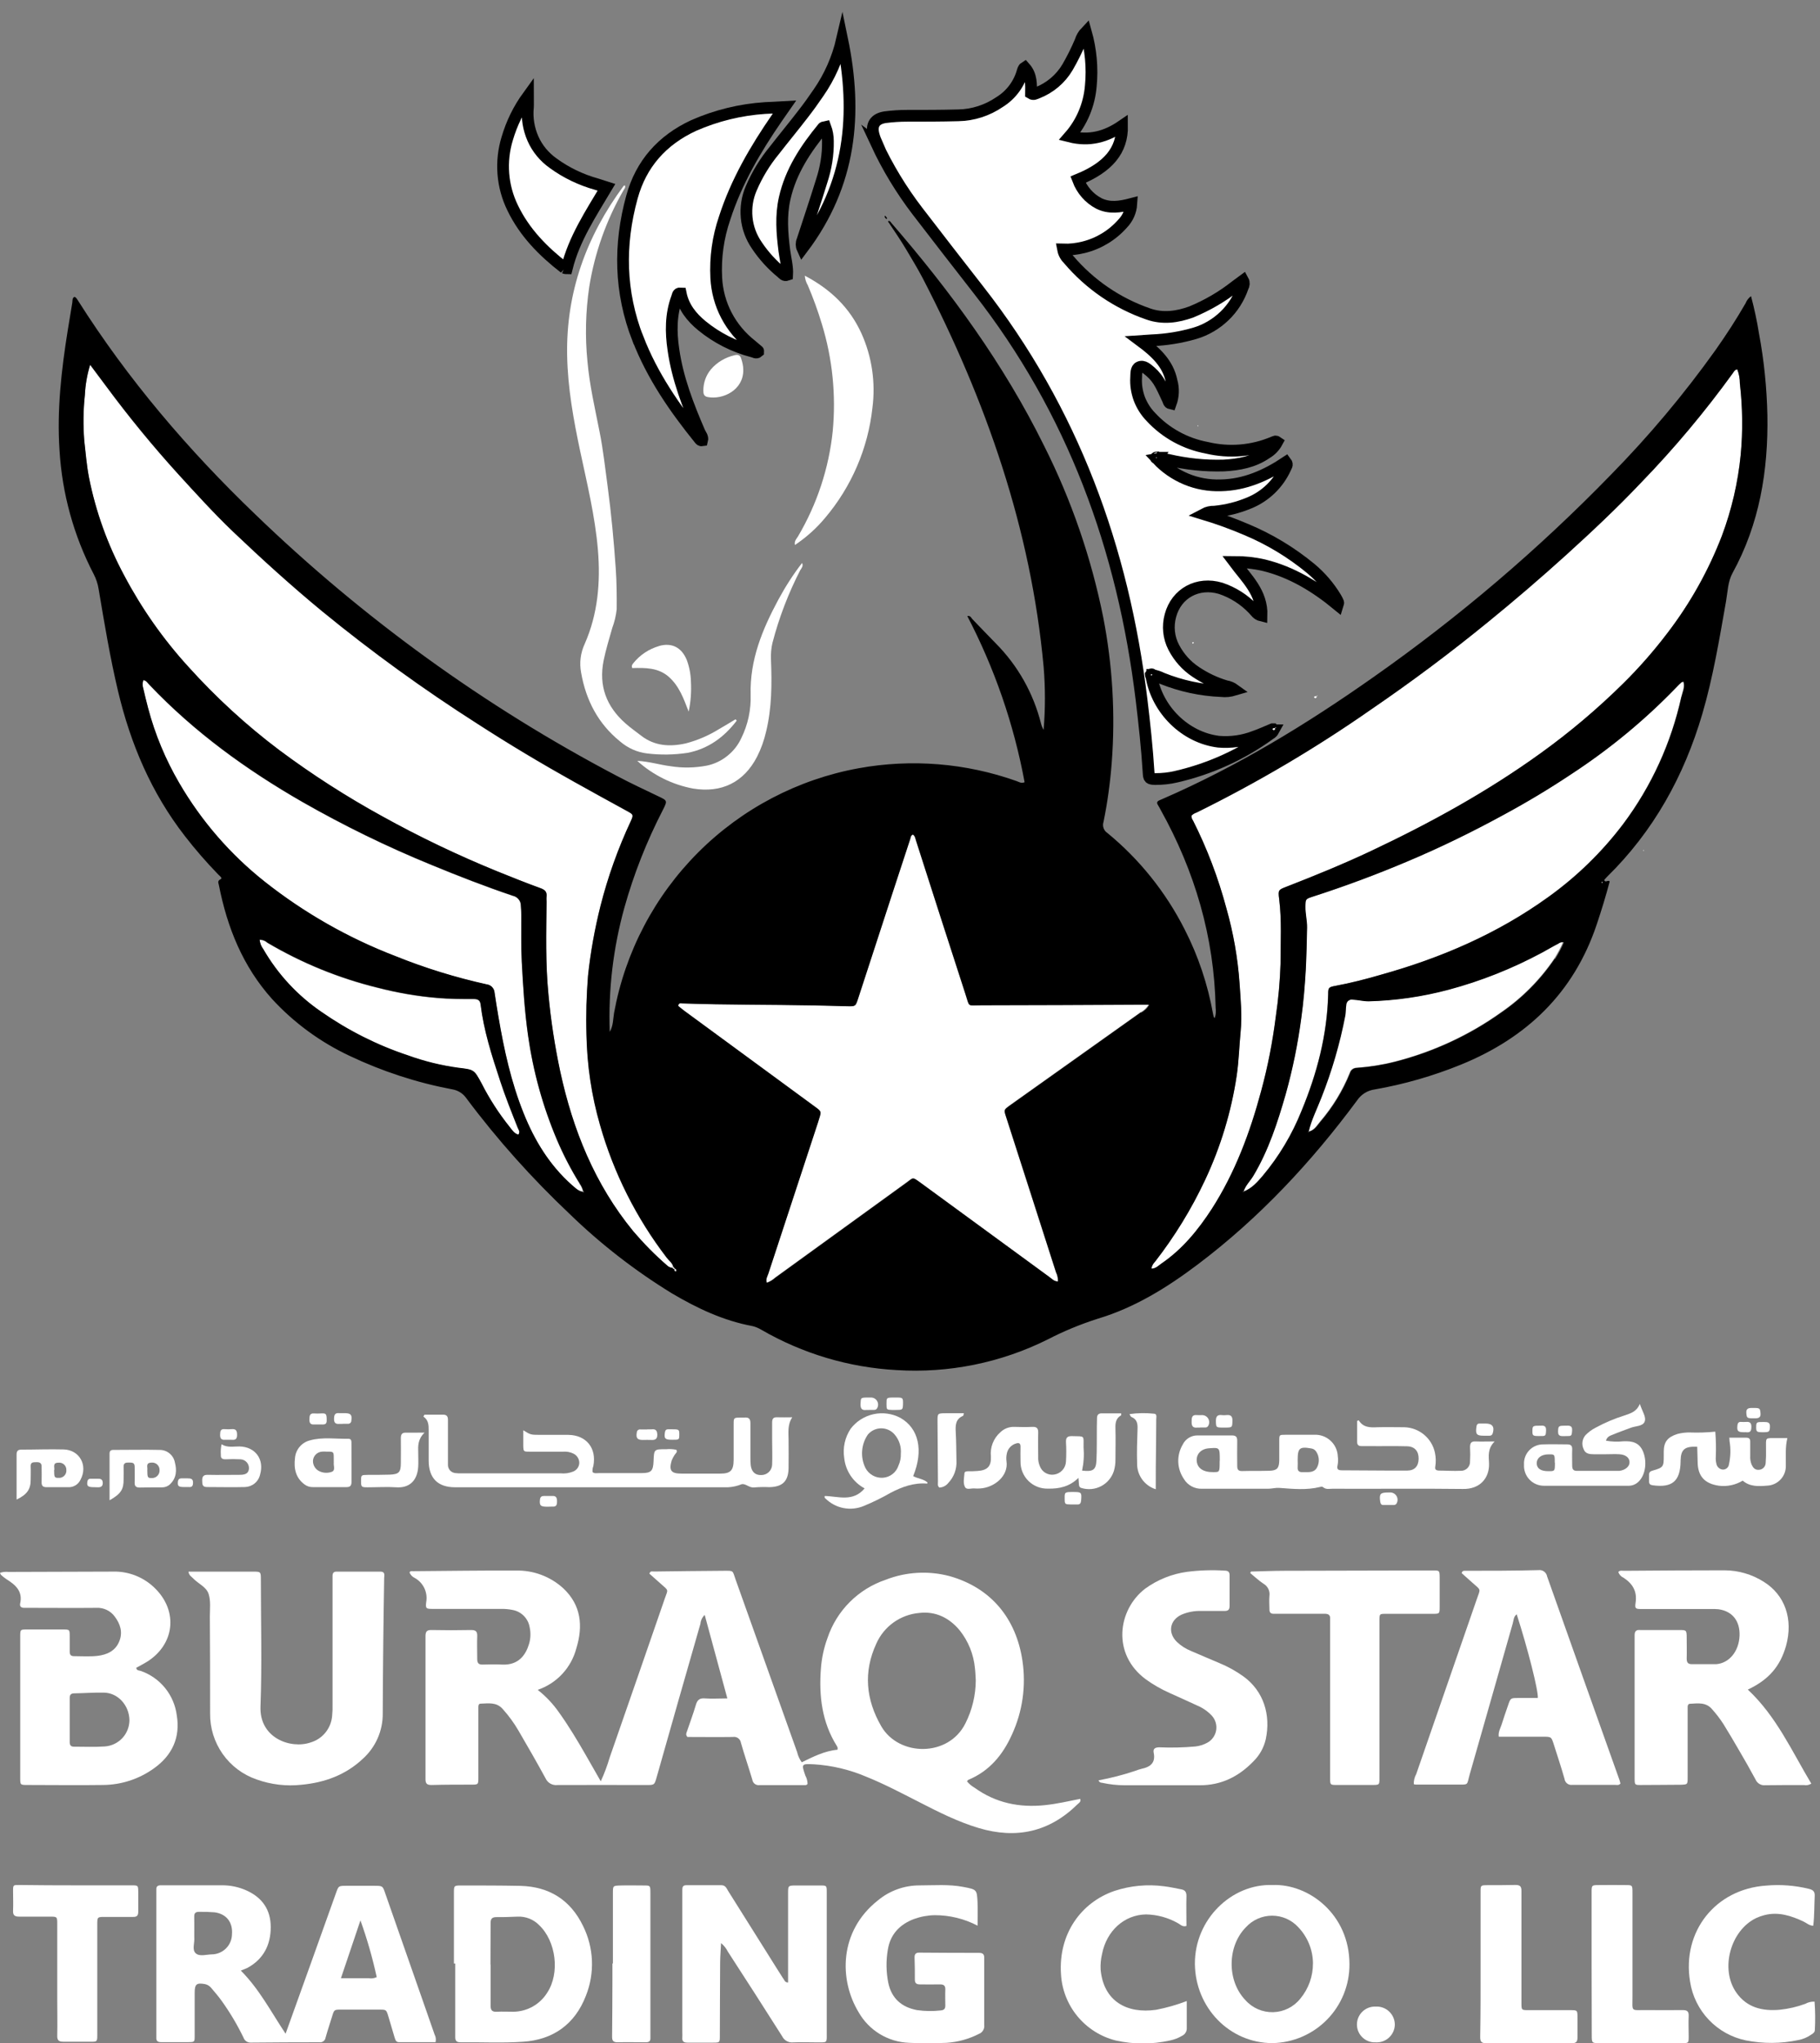 <svg width="155" height="174" viewBox="0 0 155 174" fill="none" xmlns="http://www.w3.org/2000/svg">
<rect x="0" y="0" width="155" height="174" fill="#808080" stroke="none"/>
<g clip-path="url(#clip0_519_2525)">
<path d="M51.164 151.687C51.466 151.031 51.72 150.354 51.923 149.662C53.492 145.158 55.054 140.652 56.61 136.145C56.901 135.301 56.985 135.498 56.245 134.839L55.307 134.007C55.376 133.748 55.557 133.823 55.685 133.823C57.66 133.798 59.635 133.773 61.622 133.761C62.516 133.761 62.363 133.704 62.65 134.514C64.396 139.403 66.141 144.298 67.887 149.199C67.959 149.512 68.093 149.808 68.281 150.068C69.253 149.596 70.231 149.096 71.321 149C71.338 148.947 71.343 148.892 71.335 148.838C71.327 148.783 71.306 148.732 71.274 148.687C69.993 146.647 69.731 144.394 69.915 142.056C69.981 141.183 70.168 140.323 70.468 139.501C70.853 138.344 71.502 137.293 72.362 136.43C73.223 135.567 74.272 134.915 75.427 134.526C77.161 133.847 79.066 133.738 80.867 134.214C84.423 135.213 86.548 137.848 87.076 141.425C87.396 143.565 87.085 145.751 86.179 147.715C85.407 149.431 84.267 150.815 82.476 151.559C82.439 151.559 82.414 151.624 82.354 151.693C82.541 151.917 82.767 152.105 83.02 152.249C84.813 153.537 86.819 153.943 88.988 153.718C90.007 153.611 91 153.383 91.997 153.183C92.081 153.443 91.888 153.524 91.775 153.636C89.379 156.002 86.56 156.624 83.357 155.668C81.576 155.136 79.92 154.299 78.283 153.458C76.792 152.699 75.311 151.915 73.758 151.29C72.352 150.692 70.855 150.337 69.331 150.24C68.246 150.187 68.246 150.196 68.584 151.193C68.703 151.408 68.768 151.648 68.775 151.893C68.721 152.021 68.612 152.012 68.521 152.012C67.246 152.012 65.972 152.012 64.697 152.012C64.626 152.023 64.553 152.02 64.483 152.003C64.412 151.987 64.346 151.956 64.288 151.913C64.23 151.87 64.181 151.816 64.144 151.754C64.107 151.693 64.082 151.624 64.072 151.552C63.759 150.496 63.4 149.462 63.1 148.406C63.088 148.327 63.061 148.252 63.02 148.185C62.978 148.117 62.924 148.059 62.859 148.013C62.795 147.967 62.722 147.934 62.645 147.917C62.567 147.899 62.487 147.898 62.41 147.912C61.113 147.931 59.813 147.912 58.544 147.912C58.363 147.712 58.466 147.553 58.519 147.397C58.766 146.662 59.041 145.937 59.254 145.209C59.376 144.775 59.566 144.584 60.041 144.628C60.635 144.672 61.235 144.628 61.944 144.628L60.016 137.519C59.806 137.718 59.676 137.987 59.651 138.276C58.401 142.619 57.161 146.964 55.932 151.312C55.738 152.002 55.735 152.005 55.045 152.005C52.52 152.005 49.995 151.99 47.471 152.005C47.264 152.029 47.056 151.987 46.875 151.885C46.694 151.783 46.55 151.626 46.464 151.437C45.724 150.078 44.952 148.734 44.171 147.397C43.782 146.726 43.325 146.097 42.805 145.522C42.265 144.919 41.587 145.059 40.931 145.075C40.768 145.075 40.743 145.219 40.74 145.347C40.737 145.475 40.74 145.697 40.74 145.872C40.74 147.697 40.74 149.521 40.74 151.346C40.74 151.971 40.74 151.971 40.115 151.971C38.99 151.971 37.865 151.971 36.74 152.002C36.344 152.002 36.234 151.868 36.237 151.484C36.237 147.434 36.237 143.384 36.237 139.335C36.237 138.957 36.334 138.797 36.74 138.804C37.865 138.827 38.99 138.827 40.115 138.804C40.496 138.804 40.656 138.91 40.643 139.31C40.618 139.96 40.643 140.61 40.643 141.26C40.643 141.607 40.749 141.763 41.118 141.747C41.665 141.728 42.218 141.722 42.765 141.747C44.199 141.816 44.786 140.882 45.055 139.994C45.192 139.537 45.212 139.052 45.111 138.585C45.054 138.224 44.887 137.888 44.635 137.624C44.382 137.359 44.054 137.178 43.696 137.104C43.354 137.031 43.005 136.999 42.655 137.007C40.731 137.007 38.806 137.007 36.881 137.007C36.294 137.007 36.231 136.988 36.294 136.445C36.371 136.04 36.318 135.622 36.144 135.25C35.969 134.877 35.682 134.569 35.322 134.37C35.118 134.277 34.958 134.109 34.875 133.901C34.953 133.748 35.094 133.798 35.206 133.795C38.106 133.773 41.002 133.729 43.902 133.742C45.4 133.698 46.856 134.237 47.964 135.245C49.498 136.679 49.667 138.466 49.086 140.357C48.873 141.174 48.461 141.926 47.886 142.544C47.312 143.163 46.592 143.628 45.793 143.9C46.488 144.446 47.099 145.093 47.605 145.819C48.436 146.978 49.167 148.2 49.877 149.434C50.298 150.165 50.714 150.899 51.164 151.687ZM83.101 143.091C83.079 142.741 83.073 142.391 83.029 142.044C82.917 140.869 82.465 139.752 81.729 138.829C80.842 137.763 79.68 137.188 78.292 137.351C77.501 137.419 76.743 137.699 76.097 138.161C75.452 138.623 74.943 139.251 74.624 139.979C73.521 142.378 73.74 144.722 75.049 146.997C76.549 149.593 80.773 149.643 82.214 146.765C82.791 145.626 83.095 144.368 83.101 143.091Z" fill="white"/>
<path d="M20.51 167.807C22.073 169.37 23.076 171.307 24.322 173.182C25.066 171.11 25.775 169.138 26.482 167.167C27.188 165.195 27.906 163.17 28.625 161.174C28.834 160.589 28.841 160.589 29.478 160.586H31.875C32.59 160.586 32.593 160.586 32.812 161.239L36.224 170.991L37.012 173.253C37.12 173.452 37.149 173.684 37.093 173.903C36.074 173.903 35.031 173.903 33.99 173.903C33.721 173.903 33.678 173.719 33.612 173.522C33.434 172.925 33.262 172.325 33.081 171.729C32.9 171.132 32.9 171.132 32.331 171.129C31.235 171.129 30.136 171.129 29.034 171.129C28.463 171.129 28.459 171.129 28.278 171.726C28.097 172.322 27.894 172.913 27.728 173.513C27.711 173.635 27.646 173.745 27.548 173.82C27.45 173.894 27.326 173.927 27.203 173.91C25.256 173.91 23.308 173.919 21.36 173.938C21.223 173.944 21.088 173.906 20.975 173.828C20.862 173.75 20.778 173.637 20.735 173.507C20.202 172.406 19.574 171.353 18.86 170.36C18.598 169.998 18.307 169.654 18.014 169.313C17.878 169.132 17.682 169.005 17.461 168.957C16.739 168.829 16.583 168.957 16.579 169.688C16.579 170.91 16.579 172.135 16.579 173.36C16.579 173.885 16.579 173.894 16.039 173.9C15.264 173.9 14.477 173.9 13.717 173.9C13.433 173.9 13.295 173.797 13.314 173.507C13.314 173.357 13.314 173.194 13.314 173.057V161.373C13.314 161.224 13.314 161.061 13.314 160.924C13.295 160.611 13.455 160.536 13.727 160.542C14.127 160.542 14.527 160.542 14.927 160.542H18.898C19.625 160.536 20.345 160.689 21.007 160.989C22.338 161.595 23.06 162.623 23.057 164.114C23.054 165.604 22.451 166.82 21.088 167.567C20.929 167.648 20.735 167.713 20.51 167.807ZM16.545 164.604C16.539 164.728 16.539 164.852 16.545 164.976C16.592 165.439 16.333 166.029 16.667 166.332C17.001 166.635 17.573 166.435 18.036 166.426C18.488 166.421 18.921 166.24 19.242 165.922C19.564 165.604 19.748 165.172 19.757 164.72C19.838 163.701 19.292 162.98 18.276 162.845C17.831 162.808 17.385 162.795 16.939 162.805C16.651 162.805 16.536 162.92 16.542 163.201C16.551 163.661 16.545 164.133 16.545 164.604ZM32.081 168.354C31.725 166.717 31.263 165.106 30.697 163.53C30.153 165.145 29.606 166.76 29.034 168.46H31.431C31.652 168.493 31.879 168.459 32.081 168.363V168.354Z" fill="white"/>
<path d="M0 133.936C0.229 133.859 0.472 133.832 0.712 133.858L9.633 133.83C10.297 133.813 10.957 133.932 11.573 134.18C12.189 134.427 12.749 134.797 13.217 135.267C15.192 137.223 14.867 140.045 12.508 141.516C12.214 141.697 11.902 141.857 11.602 142.022C11.633 142.282 11.861 142.238 12.005 142.294C12.813 142.579 13.526 143.083 14.065 143.749C14.603 144.416 14.946 145.219 15.055 146.069C15.367 147.944 14.67 149.465 13.133 150.568C11.87 151.485 10.353 151.986 8.793 152C6.643 152.031 4.496 152 2.347 152C1.722 152 1.722 152 1.722 151.375C1.722 147.379 1.722 143.382 1.722 139.382C1.722 138.757 1.722 138.757 2.315 138.757C3.315 138.757 4.315 138.757 5.312 138.757C5.937 138.757 5.937 138.757 5.937 139.357C5.937 139.782 5.937 140.207 5.937 140.632C5.937 140.919 6.031 141.035 6.321 141.032C6.971 141.032 7.624 141.079 8.268 141.01C9.093 140.919 9.83 140.598 10.161 139.76C10.474 138.985 10.243 138.285 9.768 137.654C9.589 137.411 9.353 137.216 9.08 137.087C8.807 136.959 8.507 136.9 8.205 136.917C6.331 136.936 4.456 136.917 2.581 136.917H2.056C1.803 136.917 1.662 136.792 1.715 136.551C1.956 135.495 1.312 134.954 0.544 134.473C0.379 134.361 0.222 134.236 0.075 134.101C0.053 134.083 0.044 134.026 0 133.936ZM5.937 146.463C5.937 147.088 5.937 147.712 5.937 148.337C5.937 148.619 6.034 148.747 6.321 148.74C7.193 148.74 8.068 148.781 8.937 148.719C9.502 148.677 10.031 148.423 10.418 148.009C10.805 147.594 11.021 147.049 11.024 146.481C11.005 145.231 10.058 144.163 8.868 144.138C8.024 144.119 7.177 144.185 6.331 144.197C6.046 144.197 5.931 144.319 5.937 144.6C5.943 145.219 5.937 145.841 5.937 146.463Z" fill="white"/>
<path d="M137.822 133.867C137.963 133.701 138.135 133.761 138.319 133.761C141.166 133.742 144.015 133.717 146.862 133.72C148.045 133.724 149.202 134.06 150.202 134.692C152.027 135.823 152.733 137.895 152.108 140.151C151.608 141.91 150.624 143.044 148.852 143.878C151.277 146.141 152.602 149.115 154.258 151.884C154.167 151.944 154.065 151.986 153.958 152.007C153.85 152.028 153.74 152.028 153.633 152.006C152.536 152.006 151.446 152.006 150.337 152.021C150.165 152.04 149.993 152.002 149.844 151.915C149.696 151.828 149.579 151.695 149.512 151.537C149.049 150.681 148.574 149.837 148.074 148.993C147.649 148.259 147.218 147.525 146.771 146.806C146.485 146.365 146.166 145.948 145.815 145.556C145.29 144.931 144.612 145.053 143.94 145.084C143.784 145.084 143.734 145.206 143.728 145.341C143.722 145.475 143.728 145.691 143.728 145.866C143.728 147.69 143.728 149.515 143.728 151.337C143.728 151.962 143.728 151.962 143.125 151.981C142 151.981 140.875 152.006 139.75 152.002C139.228 152.002 139.219 152.002 139.213 151.456C139.213 150.518 139.213 149.556 139.213 148.606V139.747C139.213 139.573 139.213 139.398 139.213 139.223C139.213 138.91 139.36 138.773 139.669 138.804C139.744 138.804 139.819 138.804 139.894 138.804C140.919 138.804 141.944 138.804 142.969 138.804C143.644 138.804 143.644 138.804 143.647 139.513C143.647 140.088 143.665 140.663 143.647 141.238C143.647 141.607 143.781 141.719 144.128 141.713C144.778 141.713 145.428 141.713 146.078 141.713H146.153C147.262 141.635 148.096 140.622 148.149 139.294C148.199 138.029 147.524 137.192 146.346 137.035C146.098 137.013 145.849 137.007 145.6 137.017H139.825C139.294 137.017 139.219 136.992 139.294 136.488C139.441 135.52 139.053 134.87 138.282 134.361C138.175 134.315 138.079 134.247 138 134.162C137.92 134.077 137.86 133.977 137.822 133.867Z" fill="white"/>
<path d="M16.051 133.832H17.544C18.869 133.832 20.194 133.832 21.519 133.832C22.209 133.832 22.216 133.832 22.216 134.523C22.216 138.122 22.319 141.709 22.184 145.321C22.081 148.009 24.756 148.962 26.45 148.38C26.946 148.234 27.387 147.941 27.714 147.54C28.041 147.14 28.24 146.649 28.284 146.134C28.32 145.786 28.332 145.436 28.321 145.087C28.321 141.637 28.321 138.188 28.321 134.738C28.321 134.563 28.321 134.388 28.321 134.213C28.321 133.976 28.39 133.832 28.656 133.832H32.405C32.805 133.832 32.733 134.119 32.718 134.363C32.693 136.138 32.661 137.913 32.643 139.675C32.62 141.758 32.604 143.833 32.596 145.899C32.605 146.627 32.458 147.348 32.167 148.014C31.875 148.681 31.445 149.277 30.905 149.765C29.446 151.143 27.659 151.793 25.694 151.98C24.397 152.124 23.085 151.97 21.856 151.53C20.688 151.129 19.675 150.37 18.964 149.36C18.253 148.35 17.878 147.141 17.894 145.906C17.894 143.156 17.894 140.406 17.872 137.657C17.872 137.007 17.96 136.313 17.763 135.722C17.566 135.132 16.891 134.866 16.46 134.419C16.329 134.269 16.098 134.179 16.051 133.832Z" fill="white"/>
<path d="M120.405 151.93C120.394 151.631 120.466 151.335 120.612 151.074C122.328 146.12 124.044 141.168 125.758 136.216C126.105 135.213 126.164 135.47 125.346 134.732L124.483 133.96C124.539 133.735 124.68 133.76 124.796 133.76C126.87 133.76 128.942 133.76 131.017 133.704C131.186 133.68 131.359 133.722 131.497 133.822C131.636 133.923 131.731 134.073 131.76 134.242C133.81 140.028 135.866 145.813 137.929 151.596C137.958 151.688 137.983 151.782 138.004 151.877C137.86 152.058 137.691 151.99 137.516 151.99C136.316 151.99 135.116 151.99 133.916 151.99C133.839 152.002 133.759 151.998 133.682 151.979C133.606 151.96 133.534 151.926 133.471 151.878C133.408 151.831 133.355 151.771 133.316 151.703C133.276 151.634 133.251 151.559 133.242 151.48C132.963 150.496 132.638 149.524 132.329 148.549C132.12 147.893 132.117 147.89 131.392 147.89H127.642C127.583 147.478 127.783 147.175 127.886 146.85C128.055 146.303 128.248 145.762 128.433 145.218C128.642 144.612 128.642 144.594 129.251 144.594H130.967C131.029 144.006 130.114 140.391 129.17 137.466C128.895 137.669 128.908 137.988 128.833 138.244C127.611 142.516 126.405 146.79 125.18 151.055C124.886 152.083 125.136 151.958 124.002 151.965C122.868 151.971 121.705 151.965 120.565 151.965C120.51 151.962 120.456 151.95 120.405 151.93Z" fill="white"/>
<path d="M93.562 151.603C94.608 151.411 95.638 151.146 96.647 150.809C96.832 150.737 97.022 150.675 97.215 150.625C97.962 150.468 98.434 150.121 98.253 149.253C98.178 148.887 98.406 148.797 98.74 148.793C99.763 148.837 100.788 148.813 101.808 148.722C102.158 148.682 102.496 148.576 102.805 148.409C103.005 148.304 103.177 148.154 103.31 147.972C103.443 147.789 103.532 147.579 103.572 147.357C103.611 147.135 103.599 146.907 103.536 146.69C103.474 146.473 103.363 146.274 103.211 146.106C102.87 145.739 102.455 145.447 101.993 145.25C101.205 144.878 100.402 144.531 99.609 144.166C98.9 143.851 98.226 143.465 97.596 143.013C94.656 140.854 95.203 137.076 97.515 135.292C98.569 134.523 99.797 134.028 101.09 133.851C102.155 133.714 103.23 133.679 104.302 133.748C104.577 133.748 104.721 133.848 104.718 134.139C104.718 135.014 104.718 135.889 104.718 136.764C104.718 137.104 104.561 137.188 104.255 137.182C103.605 137.182 102.958 137.182 102.308 137.182C101.732 137.163 101.158 137.27 100.627 137.495C99.615 137.963 99.431 139.032 100.231 139.819C100.577 140.146 100.982 140.406 101.424 140.585C102.224 140.935 103.03 141.269 103.833 141.613C104.574 141.917 105.275 142.307 105.924 142.775C107.623 144.025 108.239 146.041 107.798 148.109C107.635 148.821 107.272 149.471 106.752 149.984C105.502 151.281 104.008 152.034 102.168 152.024C100.046 152.024 97.921 152.024 95.797 152.024C95.147 152.025 94.5 151.955 93.866 151.815C93.756 151.803 93.625 151.793 93.562 151.603Z" fill="white"/>
<path d="M106.536 133.826C107.473 133.804 108.411 133.764 109.348 133.761C113.473 133.746 117.597 133.737 121.722 133.732H122.034C122.597 133.732 122.603 133.732 122.609 134.326C122.609 135.159 122.609 135.984 122.609 136.801C122.609 137.426 122.609 137.426 121.984 137.426C120.709 137.426 119.435 137.426 118.16 137.426C117.45 137.426 117.479 137.382 117.479 138.132V151.181C117.479 152.052 117.557 151.999 116.679 151.999C115.741 151.999 114.779 151.999 113.829 151.999C113.295 151.999 113.285 151.984 113.279 151.465C113.279 150.615 113.279 149.765 113.279 148.915V138.416C113.279 138.241 113.279 138.063 113.279 137.891C113.313 137.523 113.138 137.416 112.792 137.42C111.542 137.42 110.292 137.42 109.042 137.42C108.867 137.42 108.692 137.42 108.517 137.42C108.236 137.438 108.101 137.326 108.111 137.032C108.111 136.657 108.076 136.279 108.111 135.907C108.142 135.697 108.108 135.483 108.013 135.294C107.917 135.104 107.766 134.948 107.58 134.848C107.192 134.582 106.842 134.257 106.477 133.957L106.536 133.826Z" fill="white"/>
<path d="M67.117 168.823V168.104C67.117 165.813 67.117 163.513 67.117 161.205C67.117 160.58 67.117 160.561 67.783 160.558C68.448 160.555 69.183 160.558 69.879 160.558C70.398 160.558 70.41 160.574 70.41 161.114C70.41 163.089 70.41 165.064 70.41 167.051V173.125C70.41 173.982 70.482 173.919 69.586 173.919C68.911 173.919 68.236 173.891 67.564 173.919C67.368 173.942 67.171 173.904 66.999 173.808C66.826 173.713 66.689 173.566 66.605 173.388C65.08 170.982 63.542 168.586 61.993 166.201C61.852 165.917 61.653 165.666 61.408 165.464C61.38 166.089 61.333 166.604 61.33 167.129C61.315 169.204 61.315 171.279 61.305 173.354C61.305 173.932 61.305 173.938 60.736 173.941C60.012 173.941 59.287 173.941 58.549 173.941C58.237 173.941 58.081 173.841 58.109 173.51C58.117 173.36 58.117 173.21 58.109 173.06V161.436C58.109 161.261 58.109 161.086 58.109 160.911C58.109 160.677 58.174 160.536 58.443 160.536C59.443 160.536 60.443 160.536 61.443 160.536C61.799 160.536 61.883 160.82 62.024 161.042C63.157 162.84 64.287 164.639 65.414 166.439C65.839 167.114 66.258 167.795 66.692 168.467C66.805 168.585 66.805 168.804 67.117 168.823Z" fill="white"/>
<path d="M38.658 167.201C38.658 165.203 38.658 163.206 38.658 161.208C38.658 160.564 38.658 160.555 39.321 160.558C40.992 160.558 42.667 160.558 44.339 160.592C46.776 160.658 48.582 161.789 49.651 163.998C50.11 164.918 50.369 165.924 50.411 166.951C50.453 167.978 50.277 169.003 49.895 169.957C48.957 172.391 47.082 173.707 44.533 173.866C42.767 173.988 40.986 173.891 39.221 173.913C38.833 173.913 38.764 173.744 38.771 173.416C38.771 172.769 38.771 172.119 38.771 171.469C38.771 170.048 38.771 168.623 38.771 167.201H38.658ZM41.783 167.279C41.783 168.454 41.783 169.626 41.783 170.801C41.783 171.197 41.923 171.329 42.305 171.31C42.78 171.285 43.242 171.31 43.73 171.31C44.307 171.302 44.874 171.149 45.377 170.865C45.88 170.58 46.303 170.173 46.607 169.682C47.698 168.02 47.36 165.307 45.92 163.939C45.684 163.697 45.4 163.507 45.086 163.381C44.773 163.256 44.436 163.198 44.098 163.211C43.498 163.233 42.898 163.261 42.302 163.251C41.92 163.251 41.777 163.373 41.783 163.767C41.783 164.932 41.77 166.107 41.77 167.279H41.783Z" fill="white"/>
<path d="M83.256 163.982C82.127 163.39 80.87 163.083 79.594 163.088C78.994 163.1 78.399 163.211 77.835 163.416C76.623 163.876 75.823 164.719 75.613 166.019C75.451 166.957 75.463 167.917 75.651 168.85C75.932 170.181 76.791 170.922 78.091 171.169C78.76 171.267 79.438 171.277 80.11 171.2C80.388 171.178 80.513 171.066 80.507 170.781C80.507 170.331 80.488 169.881 80.507 169.431C80.525 169.05 80.338 168.972 80.007 168.982C79.457 168.997 78.907 168.982 78.357 168.982C78.044 168.982 77.907 168.882 77.913 168.55C77.913 167.925 77.913 167.3 77.888 166.676C77.888 166.391 78.004 166.276 78.291 166.276C79.987 166.29 81.686 166.297 83.388 166.297C83.716 166.297 83.831 166.429 83.822 166.747C83.822 167.344 83.822 167.947 83.822 168.547C83.822 169.847 83.822 171.147 83.822 172.447C83.841 172.606 83.807 172.767 83.723 172.903C83.64 173.04 83.513 173.145 83.362 173.2C82.515 173.633 81.588 173.89 80.638 173.956C79.563 174 78.485 174.012 77.413 173.956C76.532 173.923 75.674 173.665 74.921 173.206C74.169 172.747 73.546 172.103 73.114 171.334C71.467 168.61 71.429 164.46 74.773 161.823C75.764 161.002 77.01 160.552 78.297 160.551C79.547 160.551 80.797 160.442 82.047 160.682C83.188 160.901 83.2 160.898 83.253 162.01C83.278 162.629 83.256 163.248 83.256 163.982Z" fill="white"/>
<path d="M108.364 160.52C111.43 160.389 114.926 162.995 114.926 167.27C114.936 169.027 114.253 170.717 113.024 171.974C111.796 173.23 110.121 173.952 108.364 173.981C104.721 173.981 101.802 170.975 101.762 167.238C101.74 163.426 104.908 160.398 108.364 160.52ZM111.82 167.185C111.808 166.04 111.361 164.942 110.57 164.114C110.287 163.804 109.943 163.556 109.558 163.387C109.174 163.217 108.759 163.13 108.339 163.13C107.919 163.13 107.504 163.217 107.12 163.387C106.736 163.556 106.391 163.804 106.108 164.114C104.508 165.732 104.483 168.666 106.055 170.31C106.35 170.646 106.716 170.913 107.125 171.092C107.535 171.271 107.979 171.358 108.426 171.347C108.873 171.336 109.312 171.227 109.712 171.028C110.112 170.829 110.464 170.544 110.742 170.194C111.444 169.35 111.825 168.284 111.817 167.185H111.82Z" fill="white"/>
<path d="M115.713 120.943C116.094 121.568 116.687 121.568 117.294 121.537C118.069 121.515 118.856 121.537 119.615 121.537C120.228 121.556 120.816 121.781 121.286 122.175C121.756 122.568 122.08 123.109 122.206 123.709C122.29 124.1 122.299 124.504 122.234 124.899C122.19 125.13 122.302 125.212 122.515 125.227C123.14 125.227 123.765 125.277 124.39 125.246C124.498 125.252 124.606 125.234 124.707 125.195C124.808 125.156 124.899 125.096 124.975 125.019C125.051 124.942 125.11 124.85 125.148 124.748C125.186 124.647 125.203 124.539 125.196 124.43C125.219 124.032 125.219 123.632 125.196 123.234C125.196 122.893 125.29 122.728 125.661 122.746C126.149 122.768 126.636 122.746 127.293 122.746C126.668 123.371 126.793 123.996 126.814 124.605C126.861 125.855 126.046 126.83 124.577 126.793C120.881 126.746 117.184 126.793 113.488 126.774C113.219 126.774 112.932 126.855 112.694 126.652C112.607 126.574 112.513 126.602 112.416 126.624C111.263 126.911 110.104 126.786 108.941 126.702C108.629 126.68 108.316 126.774 108.004 126.774C106.129 126.774 104.254 126.774 102.38 126.774C102.067 126.789 101.755 126.718 101.48 126.569C101.204 126.42 100.975 126.198 100.817 125.927C100.527 125.501 100.364 125.002 100.347 124.486C100.331 123.971 100.461 123.462 100.724 123.018C100.838 122.779 101.019 122.578 101.244 122.439C101.47 122.3 101.73 122.229 101.995 122.234C102.97 122.234 103.945 122.234 104.917 122.234C105.301 122.234 105.373 122.399 105.367 122.731C105.351 123.431 105.367 124.131 105.367 124.83C105.367 125.143 105.461 125.277 105.795 125.268C106.567 125.246 107.342 125.268 108.116 125.243C108.763 125.221 108.935 125.027 108.948 124.359C108.948 123.809 108.948 123.259 108.948 122.709C108.948 122.159 108.948 122.184 109.507 122.178C110.305 122.178 111.104 122.178 111.904 122.178C112.16 122.163 112.416 122.2 112.657 122.285C112.899 122.371 113.121 122.505 113.31 122.678C113.5 122.851 113.652 123.06 113.76 123.292C113.867 123.525 113.926 123.777 113.935 124.034C113.97 124.282 113.962 124.535 113.913 124.78C113.819 125.162 114.016 125.205 114.303 125.205C116.153 125.205 118 125.24 119.85 125.227C120.475 125.227 120.806 124.855 120.818 124.231C120.831 123.606 120.506 123.177 119.84 123.159C118.74 123.127 117.653 123.159 116.544 123.143C116.344 123.143 116.144 123.143 115.944 123.143C115.694 123.143 115.581 123.037 115.581 122.784C115.581 122.19 115.581 121.596 115.581 121.003L115.713 120.943ZM103.883 124.362C103.883 123.256 103.883 123.256 102.945 123.331C102.301 123.381 101.886 123.806 101.917 124.377C101.952 125.021 102.473 125.377 103.342 125.359C103.873 125.359 103.873 125.359 103.873 124.437L103.883 124.362ZM110.516 124.324C110.516 124.521 110.532 124.724 110.516 124.921C110.485 125.234 110.626 125.383 110.944 125.359C111.044 125.359 111.144 125.359 111.257 125.359C111.654 125.374 112.022 125.309 112.194 124.902C112.289 124.698 112.33 124.472 112.313 124.248C112.296 124.023 112.222 123.806 112.097 123.618C112.051 123.543 111.989 123.48 111.916 123.432C111.842 123.385 111.759 123.354 111.672 123.343C110.685 123.168 110.516 123.306 110.516 124.324Z" fill="white"/>
<path d="M36.152 120.465C36.671 120.465 37.19 120.465 37.715 120.465C38.027 120.465 38.152 120.59 38.149 120.909C38.149 121.98 38.149 123.055 38.149 124.13C38.149 124.33 38.149 124.533 38.149 124.73C38.143 124.906 38.205 125.077 38.321 125.208C38.437 125.34 38.599 125.423 38.774 125.439C38.973 125.465 39.173 125.473 39.374 125.464H47.77C48.119 125.497 48.472 125.447 48.798 125.317C48.951 125.26 49.084 125.158 49.18 125.026C49.276 124.893 49.33 124.734 49.335 124.571C49.334 124.407 49.288 124.247 49.2 124.108C49.113 123.969 48.989 123.858 48.842 123.786C48.572 123.652 48.27 123.593 47.97 123.618C47.032 123.618 46.07 123.618 45.12 123.618C44.583 123.618 44.576 123.618 44.564 123.086C44.564 122.668 44.564 122.252 44.564 121.793C45.189 122.183 45.189 122.183 46.004 122.187C46.82 122.19 47.601 122.187 48.401 122.187C49.935 122.205 50.829 123.318 50.532 124.839C50.468 125.004 50.445 125.182 50.466 125.358C50.632 125.502 50.838 125.439 51.029 125.442C52.229 125.442 53.429 125.442 54.629 125.442C55.46 125.442 55.628 125.261 55.66 124.427C55.7 123.408 55.7 123.405 56.716 123.411C57.012 123.38 57.312 123.396 57.603 123.458C57.725 123.674 57.516 123.771 57.444 123.908C57.35 124.054 57.269 124.207 57.203 124.368C56.953 125.221 57.153 125.483 58.031 125.486C59.131 125.486 60.218 125.486 61.331 125.486C62.228 125.486 62.474 125.217 62.481 124.308C62.481 123.308 62.481 122.308 62.481 121.309C62.481 120.727 62.481 120.727 63.049 120.712C63.174 120.712 63.299 120.712 63.424 120.712C63.781 120.684 63.912 120.837 63.909 121.193C63.909 122.13 63.909 123.093 63.909 124.043C63.902 124.292 63.912 124.541 63.937 124.789C64.012 125.342 64.324 125.624 64.821 125.608C65.06 125.614 65.291 125.527 65.466 125.364C65.642 125.202 65.746 124.978 65.758 124.739C65.79 124.018 65.758 123.293 65.758 122.568C65.758 122.093 65.758 121.63 65.758 121.143C65.758 120.83 65.846 120.674 66.18 120.69C66.577 120.705 66.977 120.69 67.471 120.69C67.049 121.337 67.158 122.002 67.158 122.652C67.158 123.452 67.174 124.255 67.158 125.052C67.124 126.155 66.63 126.614 65.524 126.639C65.1 126.62 64.675 126.627 64.252 126.661C63.818 126.727 63.499 126.302 63.156 126.392C62.789 126.541 62.401 126.628 62.006 126.649C61.931 126.649 61.856 126.649 61.781 126.649H38.761C37.283 126.649 36.515 125.874 36.508 124.383C36.508 123.533 36.508 122.683 36.508 121.833C36.508 121.371 36.508 120.937 36.059 120.63L36.152 120.465Z" fill="white"/>
<path d="M154.425 163.986C154.084 163.986 153.859 163.749 153.593 163.627C152.534 163.133 151.453 162.777 150.266 163.083C150.024 163.144 149.789 163.228 149.563 163.333C147.375 164.383 146.475 167.664 147.863 169.664C148.76 170.96 150.091 171.27 151.562 171.141C152.31 171.065 153.045 170.895 153.75 170.635C153.99 170.502 154.263 170.438 154.537 170.451C154.597 171.253 154.605 172.057 154.562 172.86C154.562 173.063 154.393 173.173 154.25 173.26C153.922 173.492 153.548 173.65 153.153 173.722C151.682 174.033 150.163 174.043 148.688 173.751C147.48 173.501 146.378 172.888 145.529 171.995C144.68 171.101 144.123 169.969 143.935 168.751C143.229 164.483 146.091 160.861 150.416 160.568C151.637 160.46 152.868 160.554 154.059 160.846C154.396 160.933 154.568 161.058 154.55 161.449C154.506 162.283 154.531 163.13 154.425 163.986Z" fill="white"/>
<path d="M101.071 170.4C101.071 171.25 101.071 171.962 101.071 172.694C101.078 172.831 101.045 172.967 100.975 173.084C100.905 173.202 100.801 173.297 100.677 173.356C100.355 173.548 100.002 173.685 99.634 173.759C98.116 174.096 96.543 174.096 95.025 173.759C93.742 173.437 92.596 172.712 91.756 171.691C90.916 170.67 90.425 169.406 90.357 168.085C90.138 164.679 92.069 161.995 94.919 161.02C96.277 160.572 97.719 160.437 99.137 160.626C99.631 160.682 100.118 160.798 100.612 160.889C100.924 160.948 101.052 161.123 101.043 161.464C101.021 162.313 101.043 163.16 101.043 164.004C100.699 164.113 100.527 163.879 100.324 163.773C99.495 163.299 98.561 163.042 97.606 163.023C95.762 163.048 94.241 164.41 93.856 166.394C93.75 166.832 93.709 167.282 93.734 167.732C93.988 170.403 95.953 171.503 98.465 171.144C99.353 170.971 100.225 170.722 101.071 170.4Z" fill="white"/>
<path d="M6.5 160.546C8.062 160.546 9.646 160.546 11.221 160.546C11.759 160.546 11.768 160.561 11.774 161.077C11.774 161.652 11.774 162.227 11.774 162.802C11.774 163.114 11.659 163.242 11.337 163.236C10.537 163.236 9.737 163.236 8.94 163.236C8.29 163.236 8.284 163.236 8.284 163.892C8.284 166.917 8.284 169.937 8.284 172.954C8.284 173.997 8.365 173.857 7.347 173.863C6.697 173.863 6.047 173.863 5.397 173.863C5.016 173.863 4.866 173.754 4.875 173.354C4.897 172.304 4.875 171.254 4.875 170.207C4.875 168.082 4.875 165.959 4.875 163.836C4.875 163.23 4.875 163.211 4.25 163.211C3.375 163.211 2.5 163.211 1.625 163.211C1.235 163.211 1.094 163.083 1.113 162.695C1.138 162.146 1.113 161.596 1.113 161.046C1.113 160.496 1.113 160.521 1.672 160.518C3.306 160.539 4.906 160.546 6.5 160.546Z" fill="white"/>
<path d="M135.549 167.22C135.549 165.195 135.549 163.158 135.549 161.148C135.549 160.542 135.549 160.524 136.174 160.524C136.924 160.524 137.674 160.508 138.424 160.524C139.02 160.524 139.03 160.524 139.03 161.148C139.03 164.098 139.03 167.045 139.03 169.991C139.03 171.376 138.852 171.154 140.226 171.169C141.251 171.169 142.276 171.185 143.298 171.169C143.679 171.169 143.835 171.272 143.817 171.675C143.789 172.247 143.817 172.822 143.817 173.397C143.817 173.972 143.817 173.985 143.242 173.985C141.517 173.985 139.805 173.985 138.07 173.985H136.271C135.568 173.985 135.561 173.985 135.561 173.294C135.553 171.267 135.549 169.242 135.549 167.22Z" fill="white"/>
<path d="M126.092 167.272C126.092 165.223 126.092 163.173 126.092 161.123C126.092 160.545 126.092 160.539 126.661 160.532C127.461 160.532 128.26 160.532 129.06 160.514C129.454 160.514 129.579 160.639 129.573 161.026C129.573 162.476 129.573 163.926 129.573 165.376C129.573 167.1 129.573 168.813 129.573 170.55C129.573 171.175 129.573 171.175 130.198 171.175C131.373 171.175 132.548 171.175 133.722 171.175C134.347 171.175 134.347 171.175 134.347 171.844C134.347 172.394 134.347 172.944 134.347 173.494C134.347 173.837 134.25 173.99 133.882 173.987C131.432 173.987 128.982 173.987 126.533 173.987C126.098 173.987 126.058 173.768 126.061 173.422C126.098 171.372 126.092 169.322 126.092 167.272Z" fill="white"/>
<path d="M52.198 167.198C52.198 165.198 52.198 163.2 52.198 161.202C52.198 160.577 52.198 160.577 52.87 160.558C53.541 160.539 54.169 160.558 54.819 160.558C55.379 160.558 55.385 160.558 55.391 161.152C55.397 161.746 55.391 162.302 55.391 162.877V172.997C55.391 173.172 55.391 173.347 55.391 173.522C55.41 173.835 55.26 173.913 54.982 173.91C54.182 173.91 53.382 173.891 52.585 173.91C52.204 173.91 52.126 173.754 52.129 173.416C52.148 171.854 52.151 170.266 52.157 168.695V167.195L52.198 167.198Z" fill="white"/>
<path d="M92.156 125.23C93.093 125.343 93.343 125.168 93.38 124.346C93.424 123.409 93.402 122.446 93.412 121.496C93.412 121.246 93.427 120.996 93.427 120.746C93.427 120.496 93.552 120.346 93.837 120.353C94.386 120.353 94.933 120.353 95.486 120.353C95.486 120.431 95.486 120.509 95.486 120.518C95.024 120.775 94.98 121.184 94.996 121.662C95.024 122.534 94.996 123.409 94.996 124.284C95.001 124.609 94.957 124.933 94.868 125.246C94.695 125.804 94.309 126.272 93.794 126.547C93.278 126.822 92.675 126.882 92.115 126.715C92.054 126.704 91.998 126.672 91.957 126.625C91.917 126.577 91.894 126.517 91.893 126.455C91.877 126.286 91.868 126.118 91.846 125.849C91.09 126.596 90.206 126.786 89.262 126.765C88.955 126.775 88.648 126.723 88.361 126.612C88.075 126.5 87.813 126.332 87.594 126.117C87.374 125.901 87.2 125.644 87.083 125.359C86.966 125.075 86.908 124.769 86.912 124.462C86.897 124.04 86.912 123.612 86.912 123.187C86.912 122.896 86.769 122.843 86.537 122.918C86.331 122.976 86.146 123.093 86.004 123.253C85.862 123.414 85.77 123.612 85.737 123.824C85.697 124.021 85.69 124.222 85.716 124.421C85.912 125.693 84.666 126.674 83.491 126.749C83.317 126.763 83.143 126.763 82.969 126.749C82.7 126.727 82.328 126.886 82.191 126.64C82 126.296 82.107 125.862 82.138 125.468C82.138 125.312 82.294 125.293 82.419 125.287C82.694 125.287 82.969 125.287 83.244 125.262C84.085 125.205 84.425 124.88 84.391 124.034C84.349 123.647 84.402 123.257 84.543 122.895C84.684 122.534 84.911 122.211 85.203 121.956C85.513 121.659 85.927 121.497 86.356 121.506C86.881 121.521 87.406 121.531 87.918 121.506C88.331 121.484 88.428 121.662 88.418 122.034C88.397 122.709 88.418 123.384 88.418 124.059C88.403 124.334 88.452 124.609 88.562 124.862C88.652 125.097 88.818 125.296 89.035 125.425C89.252 125.553 89.506 125.605 89.756 125.571C90.032 125.536 90.287 125.405 90.475 125.2C90.663 124.995 90.773 124.73 90.784 124.452C90.817 123.903 90.817 123.352 90.784 122.802C90.768 122.412 90.909 122.284 91.299 122.293C92.434 122.321 92.274 122.206 92.281 123.231C92.337 123.9 92.295 124.573 92.156 125.23Z" fill="white"/>
<path d="M139.657 119.547C139.857 120.187 140.229 120.672 140.063 121.069C139.898 121.465 139.292 121.425 138.879 121.584C138.367 121.781 137.848 121.959 137.342 122.172C137.129 122.262 136.867 122.328 136.77 122.681C137.255 122.77 137.751 122.788 138.242 122.734C139.004 122.697 139.623 122.834 139.941 123.631C140.285 124.499 140.138 125.587 139.56 126.159C139.447 126.275 139.311 126.367 139.162 126.429C139.012 126.492 138.851 126.523 138.688 126.521C136.292 126.521 133.895 126.521 131.502 126.521C131.27 126.523 131.039 126.478 130.825 126.387C130.611 126.297 130.418 126.163 130.258 125.995C130.098 125.827 129.974 125.628 129.894 125.41C129.814 125.192 129.779 124.959 129.793 124.728C129.778 124.502 129.81 124.276 129.887 124.064C129.965 123.852 130.086 123.658 130.242 123.495C130.398 123.333 130.587 123.204 130.796 123.118C131.005 123.032 131.229 122.991 131.455 122.997C132.13 122.972 132.805 122.997 133.477 122.997C133.814 122.997 133.908 123.137 133.895 123.45C133.877 123.896 133.895 124.346 133.895 124.796C133.895 125.109 133.983 125.256 134.314 125.253C135.489 125.253 136.661 125.253 137.835 125.253H137.91C138.442 125.181 138.798 124.868 138.779 124.487C138.76 124.106 138.42 123.862 137.898 123.837C137.526 123.815 137.151 123.837 136.776 123.837C136.401 123.837 136.076 123.837 135.726 123.837C135.376 123.837 135.005 123.796 134.867 123.396C134.776 123.203 134.743 122.988 134.772 122.777C134.802 122.565 134.892 122.367 135.033 122.206C135.28 121.954 135.566 121.743 135.879 121.581C136.669 121.151 137.499 120.8 138.357 120.531C138.848 120.353 139.363 120.247 139.657 119.547ZM132.411 124.546C132.411 123.84 132.411 123.84 131.883 123.846C131.258 123.846 130.871 124.159 130.874 124.603C130.877 125.046 131.224 125.278 131.842 125.278C132.424 125.284 132.424 125.284 132.424 124.549L132.411 124.546Z" fill="white"/>
<path d="M144.543 123.199C143.468 123.149 143.149 123.431 143.127 124.39C143.127 124.415 143.127 124.44 143.127 124.465C143.096 126.13 142.412 126.708 140.756 126.48C140.534 126.452 140.443 126.359 140.443 126.168C140.443 125.977 140.443 125.768 140.443 125.568C140.443 125.368 140.543 125.284 140.756 125.227C141.656 124.971 141.693 124.899 141.693 123.996C141.693 123.871 141.693 123.746 141.693 123.621C141.693 122.775 142.031 122.371 142.859 122.109C143.222 122.015 143.596 121.972 143.971 121.984C144.676 122.009 145.382 121.985 146.083 121.912C146.14 122.615 146.154 123.32 146.127 124.024C146.109 124.248 146.129 124.473 146.186 124.69C146.218 124.812 146.287 124.921 146.383 125.002C146.479 125.084 146.598 125.133 146.724 125.143C146.851 125.147 146.975 125.103 147.072 125.021C147.168 124.938 147.23 124.822 147.246 124.696C147.391 124.039 147.407 123.36 147.293 122.696C147.293 122.628 147.293 122.559 147.274 122.425C147.761 122.425 148.233 122.425 148.702 122.425C148.952 122.425 149.064 122.515 149.058 122.775C149.058 123.174 149.058 123.574 149.058 123.974C149.041 124.223 149.079 124.473 149.171 124.706C149.292 124.974 149.452 125.187 149.795 125.162C149.948 125.156 150.092 125.092 150.199 124.983C150.307 124.875 150.369 124.73 150.374 124.577C150.405 124.179 150.414 123.78 150.402 123.381C150.402 122.35 150.289 122.471 151.339 122.462H152.22C152.026 123.265 152.105 124.024 152.089 124.787C152.098 125.006 152.063 125.224 151.987 125.43C151.911 125.635 151.795 125.824 151.645 125.984C151.496 126.144 151.316 126.273 151.117 126.364C150.917 126.455 150.702 126.505 150.483 126.512C149.764 126.571 149.024 126.612 148.418 126.084C147.812 126.452 147.099 126.605 146.396 126.518C145.18 126.346 144.584 125.705 144.58 124.477L144.543 123.199Z" fill="white"/>
<path d="M70.242 127.392C71.373 127.411 72.641 127.933 73.635 126.745C73.156 126.488 72.747 126.118 72.444 125.666C72.141 125.215 71.954 124.696 71.898 124.155C71.762 123.282 71.96 122.389 72.454 121.655C72.936 121.028 73.625 120.592 74.398 120.424C75.171 120.256 75.979 120.367 76.678 120.737C78.241 121.621 78.672 123.508 77.769 125.699C78.153 125.917 78.635 125.927 78.981 126.233C79.003 126.299 78.981 126.336 78.925 126.333C77.813 126.252 76.816 126.614 75.853 127.117C75.119 127.54 74.357 127.914 73.573 128.236C73.028 128.467 72.426 128.531 71.845 128.42C71.263 128.308 70.728 128.027 70.307 127.611C70.27 127.591 70.242 127.556 70.23 127.515C70.217 127.474 70.222 127.43 70.242 127.392ZM76.719 123.802C76.745 123.511 76.713 123.217 76.625 122.938C76.537 122.66 76.395 122.401 76.207 122.177C76.068 122.007 75.893 121.87 75.695 121.775C75.498 121.681 75.281 121.631 75.062 121.629C74.843 121.628 74.626 121.675 74.426 121.767C74.227 121.859 74.051 121.994 73.91 122.162C73.628 122.574 73.46 123.054 73.423 123.552C73.386 124.05 73.482 124.549 73.701 124.999C73.84 125.268 74.054 125.49 74.318 125.639C74.581 125.789 74.883 125.858 75.185 125.839C75.487 125.82 75.776 125.709 76.015 125.522C76.254 125.336 76.43 125.081 76.522 124.793C76.664 124.482 76.732 124.143 76.719 123.802Z" fill="white"/>
<path d="M29.935 124.549C29.935 125.099 29.935 125.649 29.935 126.195C29.935 126.508 29.825 126.639 29.5 126.636C28.563 126.636 27.604 126.636 26.657 126.636C26.404 126.644 26.156 126.568 25.951 126.42C25.173 125.852 25.013 125.042 25.123 124.155C25.152 123.802 25.292 123.466 25.523 123.197C25.753 122.927 26.062 122.737 26.407 122.652C27.482 122.358 28.594 122.536 29.685 122.521C29.932 122.521 29.931 122.724 29.931 122.902L29.935 124.549ZM28.425 124.549V124.208C28.425 123.611 28.425 123.611 27.8 123.614C27.677 123.605 27.552 123.605 27.429 123.614C27.229 123.627 27.041 123.712 26.898 123.853C26.756 123.993 26.669 124.18 26.654 124.38C26.646 124.582 26.702 124.782 26.814 124.95C26.926 125.118 27.089 125.247 27.279 125.317C27.605 125.449 27.971 125.449 28.297 125.317C28.591 125.152 28.372 124.771 28.435 124.527L28.425 124.549Z" fill="white"/>
<path d="M9.33 127.758V123.78C9.33 123.564 9.433 123.468 9.643 123.468C10.964 123.468 12.283 123.439 13.605 123.468C13.909 123.467 14.205 123.573 14.44 123.767C14.675 123.961 14.835 124.231 14.892 124.53C15.073 125.205 15.03 125.877 14.467 126.405C14.28 126.576 14.033 126.666 13.78 126.658C13.155 126.658 12.53 126.658 11.905 126.673C11.592 126.673 11.455 126.567 11.467 126.239C11.486 125.792 11.467 125.342 11.467 124.896C11.467 124.502 11.202 124.555 10.958 124.546C10.714 124.536 10.514 124.58 10.527 124.902C10.539 125.224 10.527 125.602 10.527 125.949C10.539 126.827 10.305 127.205 9.33 127.758ZM12.545 125.186C12.545 125.811 12.58 125.864 12.892 125.864C12.985 125.872 13.079 125.86 13.166 125.828C13.254 125.796 13.334 125.746 13.4 125.68C13.467 125.614 13.518 125.535 13.55 125.448C13.583 125.36 13.596 125.267 13.589 125.174C13.59 125.085 13.571 124.998 13.536 124.917C13.5 124.836 13.447 124.763 13.381 124.704C13.316 124.645 13.238 124.601 13.153 124.574C13.069 124.547 12.98 124.539 12.892 124.549C12.367 124.567 12.592 124.961 12.545 125.186Z" fill="white"/>
<path d="M1.412 127.696V126.134C1.412 125.387 1.412 124.637 1.412 123.89C1.412 123.578 1.5 123.44 1.834 123.443C3.031 123.443 4.227 123.396 5.424 123.428C6.78 123.465 7.505 124.796 6.858 126.002C6.77 126.196 6.626 126.36 6.446 126.474C6.266 126.588 6.056 126.647 5.843 126.643C5.218 126.643 4.593 126.643 3.968 126.643C3.631 126.643 3.534 126.506 3.543 126.196C3.559 125.771 3.543 125.346 3.543 124.924C3.559 124.581 3.39 124.506 3.09 124.512C2.79 124.518 2.593 124.512 2.612 124.896C2.631 125.281 2.612 125.646 2.612 126.018C2.615 126.818 2.303 127.271 1.412 127.696ZM4.609 125.171C4.609 125.796 4.64 125.846 4.959 125.849C5.051 125.86 5.146 125.85 5.234 125.819C5.322 125.789 5.403 125.739 5.469 125.673C5.536 125.608 5.587 125.528 5.619 125.44C5.65 125.352 5.662 125.258 5.652 125.165C5.653 125.078 5.636 124.993 5.601 124.913C5.566 124.834 5.515 124.763 5.45 124.705C5.386 124.648 5.31 124.604 5.227 124.579C5.144 124.553 5.057 124.545 4.971 124.556C4.459 124.556 4.656 124.943 4.624 125.171H4.609Z" fill="white"/>
<path d="M36.159 121.993C35.578 122.556 35.6 123.124 35.618 123.696C35.618 124.093 35.64 124.493 35.618 124.893C35.534 126.227 34.728 126.718 33.759 126.652C32.941 126.599 32.116 126.652 31.294 126.652C30.772 126.652 30.747 126.615 30.75 126.108C30.753 125.602 30.75 125.602 31.325 125.593C31.95 125.593 32.575 125.593 33.2 125.574C33.987 125.54 34.137 125.365 34.137 124.568C34.137 123.871 34.153 123.171 34.137 122.474C34.137 122.121 34.253 121.981 34.612 121.999C35.047 122.009 35.497 121.993 36.159 121.993Z" fill="white"/>
<path d="M98.43 126.818C97.959 126.67 97.549 126.373 97.263 125.972C96.976 125.57 96.828 125.086 96.842 124.593C96.811 123.656 96.842 122.693 96.876 121.747C96.901 121.253 96.855 120.862 96.345 120.656C96.292 120.634 96.27 120.544 96.195 120.419C96.884 120.32 97.582 120.309 98.273 120.384C98.558 120.384 98.473 120.697 98.47 120.869C98.47 122.218 98.445 123.568 98.433 124.915C98.426 125.509 98.43 126.09 98.43 126.818Z" fill="white"/>
<path d="M18.869 122.986C19.354 123.299 19.885 123.164 20.397 123.174C21.738 123.199 22.528 124.267 22.15 125.567C22.084 125.863 21.921 126.129 21.686 126.321C21.452 126.514 21.16 126.622 20.857 126.63C19.785 126.658 18.71 126.63 17.635 126.63C17.216 126.63 17.229 126.386 17.22 126.092C17.21 125.799 17.282 125.583 17.669 125.589C18.607 125.611 19.519 125.589 20.441 125.589C20.953 125.589 21.166 125.427 21.203 125.067C21.209 124.967 21.195 124.867 21.162 124.772C21.129 124.678 21.077 124.591 21.01 124.516C20.943 124.442 20.861 124.382 20.771 124.339C20.68 124.296 20.582 124.272 20.482 124.267C20.057 124.244 19.631 124.244 19.207 124.267C18.929 124.267 18.785 124.18 18.81 123.883C18.786 123.583 18.806 123.281 18.869 122.986Z" fill="white"/>
<path d="M82.087 120.344C82.05 120.478 82.047 120.553 82.022 120.566C81.362 120.841 81.365 121.391 81.397 121.981C81.441 122.778 81.441 123.575 81.456 124.371C81.478 124.721 81.427 125.071 81.308 125.4C81.188 125.73 81.001 126.03 80.759 126.284C80.668 126.4 80.554 126.495 80.422 126.562C80.291 126.63 80.147 126.668 80 126.674C79.822 126.527 79.884 126.343 79.881 126.181C79.865 124.462 79.852 122.742 79.844 121.022C79.844 120.353 79.844 120.35 80.547 120.344H82.087Z" fill="white"/>
<path d="M117.156 173.916C116.951 173.926 116.745 173.894 116.553 173.823C116.36 173.751 116.184 173.641 116.035 173.499C115.886 173.358 115.767 173.187 115.686 172.998C115.605 172.809 115.563 172.606 115.563 172.4C115.562 172.194 115.604 171.991 115.684 171.801C115.765 171.612 115.883 171.441 116.031 171.298C116.179 171.155 116.355 171.044 116.547 170.971C116.739 170.898 116.944 170.864 117.15 170.872C117.362 170.859 117.575 170.889 117.775 170.962C117.975 171.035 118.157 171.148 118.311 171.295C118.465 171.442 118.587 171.619 118.67 171.815C118.752 172.011 118.793 172.222 118.79 172.435C118.783 172.64 118.734 172.842 118.647 173.028C118.561 173.214 118.438 173.381 118.285 173.519C118.133 173.658 117.955 173.764 117.761 173.832C117.567 173.9 117.361 173.928 117.156 173.916Z" fill="white"/>
<path d="M91.428 127.052C92.103 127.052 92.128 127.09 92.075 127.755C92.056 127.989 91.994 128.13 91.731 128.114C91.56 128.114 91.388 128.114 91.216 128.114C90.675 128.099 90.675 128.099 90.672 127.583C90.669 127.068 90.669 127.049 91.428 127.052Z" fill="white"/>
<path d="M55.128 121.715C55.251 121.722 55.374 121.722 55.497 121.715C55.85 121.675 55.972 121.825 55.978 122.178C55.984 122.531 55.803 122.64 55.478 122.618C55.231 122.603 54.984 122.618 54.737 122.618C54.266 122.618 54.15 122.444 54.234 121.975C54.236 121.937 54.246 121.9 54.264 121.867C54.281 121.833 54.305 121.804 54.335 121.78C54.364 121.756 54.398 121.739 54.435 121.73C54.471 121.72 54.51 121.719 54.547 121.725H55.141L55.128 121.715Z" fill="white"/>
<path d="M27.072 121.3C26.972 121.3 26.875 121.3 26.778 121.3C26.466 121.328 26.341 121.197 26.35 120.875C26.36 120.553 26.375 120.328 26.775 120.362C26.947 120.375 27.119 120.375 27.291 120.362C27.778 120.337 27.828 120.362 27.822 120.987C27.822 121.203 27.725 121.3 27.509 121.3H27.069H27.072Z" fill="white"/>
<path d="M102.207 121.565C102.133 121.56 102.059 121.56 101.985 121.565C101.588 121.615 101.473 121.431 101.485 121.053C101.485 120.725 101.504 120.45 101.951 120.503C102.099 120.511 102.247 120.511 102.395 120.503C102.5 120.506 102.603 120.537 102.693 120.592C102.783 120.648 102.857 120.726 102.908 120.819C102.958 120.912 102.984 121.016 102.981 121.122C102.979 121.228 102.949 121.331 102.894 121.421C102.871 121.464 102.836 121.5 102.794 121.524C102.751 121.547 102.703 121.559 102.654 121.556H102.207V121.565Z" fill="white"/>
<path d="M118.235 127.093H118.457C118.562 127.103 118.662 127.139 118.749 127.197C118.836 127.256 118.907 127.336 118.955 127.43C119.002 127.523 119.026 127.627 119.023 127.732C119.02 127.837 118.991 127.939 118.938 128.03C118.913 128.072 118.876 128.107 118.833 128.129C118.789 128.152 118.74 128.162 118.691 128.158C118.379 128.158 118.098 128.158 117.801 128.158C117.62 128.158 117.57 128.033 117.545 127.865C117.454 127.205 117.548 127.096 118.235 127.093Z" fill="white"/>
<path d="M74.01 120.065C73.936 120.06 73.862 120.06 73.788 120.065C73.395 120.115 73.273 119.937 73.288 119.556C73.313 119.034 73.288 119.021 73.823 119.006H74.195C74.3 119.009 74.403 119.04 74.493 119.095C74.583 119.15 74.657 119.227 74.708 119.32C74.759 119.412 74.784 119.516 74.783 119.622C74.781 119.727 74.751 119.831 74.698 119.921C74.674 119.965 74.639 120.001 74.596 120.025C74.552 120.05 74.503 120.061 74.454 120.059H74.01V120.065Z" fill="white"/>
<path d="M126.34 122.259C125.749 122.259 125.649 122.119 125.74 121.49C125.765 121.315 125.828 121.219 126.012 121.222C126.196 121.225 126.359 121.222 126.534 121.222C127.102 121.222 127.299 121.512 127.127 122.056C127.114 122.116 127.08 122.169 127.032 122.206C126.983 122.243 126.923 122.262 126.862 122.259C126.687 122.262 126.515 122.259 126.34 122.259Z" fill="white"/>
<path d="M104.226 121.565C103.548 121.565 103.57 121.565 103.551 121.009C103.551 120.619 103.673 120.456 104.063 120.503C104.187 120.519 104.312 120.519 104.435 120.503C104.807 120.462 104.976 120.59 104.96 120.997C104.941 121.568 104.963 121.568 104.226 121.565Z" fill="white"/>
<path d="M76.217 120.065H75.992C75.501 120.046 75.501 120.046 75.498 119.562C75.498 119.028 75.498 119.021 76.02 119.006H76.332C76.901 119.006 76.917 119.031 76.904 119.59C76.882 120.062 76.882 120.062 76.217 120.065Z" fill="white"/>
<path d="M46.613 128.305C46.017 128.305 45.929 128.199 45.988 127.68C46.017 127.459 46.132 127.39 46.332 127.39C46.532 127.39 46.779 127.39 46.998 127.39C47.391 127.352 47.444 127.574 47.438 127.89C47.432 128.205 47.341 128.309 47.051 128.293C46.91 128.296 46.76 128.302 46.613 128.305Z" fill="white"/>
<path d="M19.463 122.603C19.363 122.603 19.263 122.603 19.167 122.603C18.838 122.634 18.735 122.471 18.745 122.165C18.754 121.859 18.785 121.671 19.142 121.7C19.338 121.717 19.536 121.717 19.732 121.7C20.101 121.665 20.191 121.843 20.191 122.181C20.191 122.518 20.073 122.634 19.757 122.606C19.66 122.596 19.56 122.603 19.463 122.603Z" fill="white"/>
<path d="M29.187 121.253C29.087 121.253 28.99 121.253 28.89 121.253C28.577 121.275 28.446 121.159 28.449 120.831C28.452 120.503 28.512 120.296 28.896 120.337C29.068 120.337 29.24 120.337 29.415 120.337C29.887 120.353 29.996 120.503 29.921 120.981C29.92 121.017 29.912 121.054 29.897 121.087C29.882 121.12 29.86 121.15 29.832 121.175C29.805 121.199 29.773 121.218 29.738 121.23C29.704 121.242 29.667 121.246 29.63 121.243H29.187V121.253Z" fill="white"/>
<path d="M150.106 121.962C149.602 121.962 149.559 121.918 149.565 121.499C149.571 121.08 149.609 121.09 150.234 121.09C150.546 121.09 150.762 121.115 150.737 121.518C150.712 121.921 150.684 121.968 150.106 121.962Z" fill="white"/>
<path d="M133.361 122.29C132.998 122.29 132.673 122.368 132.692 121.881C132.711 121.44 132.73 121.402 133.295 121.406C133.583 121.406 133.92 121.331 133.889 121.815C133.858 122.299 133.836 122.29 133.361 122.29Z" fill="white"/>
<path d="M131.199 121.403C131.386 121.403 131.699 121.341 131.671 121.825C131.643 122.309 131.639 122.294 131.046 122.287C130.543 122.287 130.502 122.25 130.508 121.831C130.515 121.412 130.549 121.403 131.199 121.403Z" fill="white"/>
<path d="M57.228 122.602C56.643 122.602 56.553 122.506 56.625 121.996C56.647 121.834 56.697 121.718 56.881 121.712H57.25C57.834 121.712 57.856 121.734 57.853 122.174C57.849 122.615 57.834 122.606 57.228 122.602Z" fill="white"/>
<path d="M149.35 120.778C148.775 120.778 148.76 120.75 148.725 120.312C148.691 119.875 149.016 119.894 149.309 119.894C149.884 119.894 149.897 119.922 149.934 120.359C149.972 120.797 149.644 120.778 149.35 120.778Z" fill="white"/>
<path d="M148.54 121.962C148.003 121.962 147.915 121.862 147.969 121.381C147.99 121.159 148.093 121.068 148.281 121.084C148.429 121.092 148.577 121.092 148.725 121.084C149.037 121.056 149.162 121.19 149.156 121.512C149.15 121.834 149.087 121.993 148.747 121.965C148.69 121.955 148.615 121.962 148.54 121.962Z" fill="white"/>
<path d="M8.062 126.643C7.49 126.643 7.393 126.565 7.437 126.193C7.459 126.015 7.54 125.924 7.715 125.921C7.89 125.918 8.112 125.921 8.309 125.921C8.506 125.921 8.74 125.921 8.752 126.262C8.765 126.602 8.556 126.665 8.281 126.649L8.062 126.643Z" fill="white"/>
<path d="M15.72 126.63C15.205 126.63 15.123 126.558 15.149 126.202C15.164 125.99 15.258 125.89 15.461 125.89C15.664 125.89 15.808 125.89 15.98 125.89C16.261 125.89 16.451 125.924 16.439 126.283C16.427 126.643 16.255 126.643 16.008 126.63H15.72Z" fill="white"/>
<path d="M79.085 15.861C79.056 15.945 79.016 15.955 78.972 15.895C78.928 15.836 78.878 15.783 78.875 15.72C78.872 15.658 78.925 15.642 78.972 15.705C79.019 15.767 79.05 15.814 79.085 15.861Z" fill="white"/>
<path d="M112.138 59.296C112.194 59.216 112.061 59.256 112.157 59.234C112.171 59.23 112.186 59.23 112.2 59.234C112.2 59.287 112.179 59.302 112.123 59.277L112.138 59.296Z" fill="white"/>
<path d="M112.112 59.281C112.175 59.409 112.084 59.434 111.996 59.462C111.96 59.431 111.927 59.397 111.896 59.359C111.923 59.326 111.96 59.302 112.002 59.29C112.043 59.279 112.088 59.281 112.128 59.297L112.112 59.281Z" fill="white"/>
<path d="M60.987 105.336C61.024 105.345 61.055 105.367 61.076 105.398C61.097 105.43 61.105 105.468 61.1 105.505C61.093 105.515 61.085 105.524 61.076 105.531C61.066 105.538 61.055 105.543 61.043 105.545C61.012 105.525 60.989 105.495 60.976 105.46C60.963 105.425 60.961 105.387 60.971 105.352L60.987 105.336Z" fill="white"/>
<path d="M60.869 105.173L61.003 105.335L60.987 105.351C60.95 105.348 60.914 105.335 60.883 105.314C60.852 105.293 60.828 105.263 60.812 105.229L60.869 105.173Z" fill="white"/>
<path d="M109.434 98.749L109.359 98.814L109.424 98.736L109.434 98.749Z" fill="white"/>
<path d="M53.199 98.727L53.255 98.82L53.162 98.764L53.199 98.727Z" fill="white"/>
<path d="M114.989 93.649L114.918 93.711L114.974 93.634L114.989 93.649Z" fill="white"/>
<path d="M139.976 72.38L140.02 72.42C140.02 72.42 139.989 72.454 139.973 72.454C139.958 72.454 139.945 72.43 139.93 72.417L139.976 72.38Z" fill="white"/>
<path d="M101.595 54.825C101.574 54.791 101.527 54.744 101.536 54.729C101.583 54.654 101.636 54.679 101.679 54.729L101.595 54.825Z" fill="white"/>
<path d="M102.064 36.274C102.048 36.274 102.029 36.305 102.017 36.302C102.005 36.299 101.989 36.277 101.977 36.261C101.964 36.246 102.011 36.23 102.026 36.23C102.042 36.23 102.051 36.258 102.064 36.274Z" fill="white"/>
<g clip-path="url(#clip1_519_2525)">
<path d="M57.44 108.06C57.44 108.06 57.37 108.05 57.35 108.03C57.32 108.01 57.29 107.98 57.28 107.94L57.33 107.89C57.26 107.54 56.96 107.35 56.77 107.1C54.18 103.72 52.26 99.88 51.09 95.79C50.37 93.3 49.99 90.72 49.94 88.12C49.89 86.45 49.94 84.78 50.07 83.12C50.28 81.11 50.64 79.12 51.13 77.17C51.76 74.68 52.63 72.25 53.72 69.92C53.96 69.4 53.94 69.37 53.45 69.1C51.94 68.27 50.43 67.45 48.92 66.6C46.11 65.04 43.34 63.38 40.64 61.63C36.05 58.7 31.64 55.51 27.43 52.06C24.81 49.9 22.3 47.62 19.84 45.28C18.21 43.72 16.72 42.06 15.19 40.4C13.01 38 10.95 35.49 9.03 32.89C8.6 32.32 8.17 31.74 7.67 31.07C7.42 31.91 7.27 32.78 7.22 33.66C7.08 34.95 7.07 36.25 7.17 37.54C7.29 38.58 7.37 39.62 7.57 40.66C8.15 43.58 9.16 46.39 10.57 49.01C12.05 51.82 13.88 54.43 16.02 56.77C18.38 59.39 20.98 61.78 23.8 63.9C26.58 65.98 29.5 67.86 32.55 69.52C35.72 71.27 38.99 72.84 42.35 74.21C43.57 74.7 44.8 75.19 46.05 75.65C46.42 75.78 46.59 75.96 46.54 76.36C46.52 76.51 46.54 76.67 46.54 76.81C46.51 79.43 46.44 82.06 46.7 84.67C46.91 86.87 47.24 89.07 47.7 91.23C48.79 96.23 50.65 100.86 53.92 104.85C54.81 105.9 55.77 106.87 56.81 107.77C56.94 107.89 57.11 107.97 57.29 107.97C57.31 108 57.33 108.03 57.36 108.06C57.39 108.08 57.42 108.09 57.45 108.09L57.44 108.06Z" fill="white"/>
<path d="M57.511 108.07C57.511 108.07 57.481 108.06 57.461 108.05C57.461 108.05 57.521 108.08 57.541 108.11C57.561 108.14 57.571 108.18 57.561 108.22C57.561 108.23 57.551 108.24 57.541 108.25C57.541 108.25 57.521 108.25 57.511 108.26C57.511 108.26 57.511 108.27 57.521 108.28C57.531 108.28 57.541 108.28 57.551 108.27C57.551 108.27 57.571 108.25 57.571 108.24C57.571 108.22 57.571 108.2 57.571 108.18C57.571 108.16 57.561 108.14 57.541 108.12C57.531 108.1 57.511 108.09 57.491 108.08L57.511 108.07Z" fill="white"/>
<path d="M83.53 85.59C82.31 85.59 82.59 85.8 82.19 84.58C80.79 80.26 79.4 75.93 78.01 71.6C77.94 71.4 77.93 71.18 77.73 71.05C77.53 71.13 77.54 71.3 77.5 71.44C77.01 72.93 76.52 74.43 76.03 75.92C75.04 78.96 74.05 82 73.06 85.03C72.85 85.68 72.84 85.69 72.2 85.67C71.26 85.65 70.3 85.62 69.35 85.6C65.6 85.53 61.85 85.57 58.1 85.43C57.97 85.43 57.79 85.35 57.74 85.64C57.91 85.77 58.09 85.93 58.29 86.08L69.41 94.24C69.94 94.63 69.94 94.64 69.74 95.27C69.71 95.36 69.68 95.46 69.65 95.56C68.24 99.85 66.83 104.15 65.42 108.44C65.34 108.68 65.17 108.92 65.29 109.22C65.56 109.13 65.8 108.98 66.01 108.79C69.73 106.09 73.46 103.4 77.18 100.7C77.8 100.25 77.67 100.19 78.38 100.7L89.33 108.71C89.57 108.87 89.75 109.11 90.09 109.11C90.1 108.84 90.04 108.57 89.92 108.32C88.5 103.9 87.08 99.48 85.66 95.06C85.48 94.5 85.49 94.5 85.95 94.15L86.68 93.63C90.16 91.16 93.64 88.68 97.13 86.2C97.43 86.05 97.67 85.81 97.84 85.52H96.95C92.48 85.54 88 85.56 83.51 85.57L83.53 85.59Z" fill="white"/>
<path d="M49.351 100.78C48.611 99.59 47.971 98.35 47.421 97.06C46.221 94.21 45.391 91.21 44.961 88.15C44.661 86.07 44.541 83.98 44.431 81.9C44.361 80.58 44.401 79.25 44.391 77.93C44.391 77.65 44.371 77.38 44.351 77.11C44.351 76.91 44.281 76.73 44.151 76.58C44.021 76.43 43.851 76.33 43.661 76.29C41.321 75.5 39.021 74.61 36.731 73.66C32.961 72.12 29.301 70.33 25.761 68.31C20.971 65.56 16.541 62.35 12.721 58.33C12.571 58.18 12.461 57.96 12.201 57.93C12.121 58.17 12.121 58.42 12.201 58.66C12.331 59.22 12.471 59.78 12.611 60.33C13.201 62.55 14.091 64.69 15.251 66.68C17.141 69.93 19.621 72.79 22.571 75.12C25.931 77.77 29.671 79.89 33.661 81.43C36.181 82.45 38.791 83.25 41.441 83.84C41.611 83.86 41.771 83.94 41.901 84.07C42.021 84.2 42.091 84.36 42.111 84.53C42.221 85.22 42.331 85.9 42.441 86.59C42.911 89.4 43.521 92.17 44.591 94.82C45.531 97.14 46.811 99.24 48.691 100.92C48.971 101.15 49.221 101.45 49.621 101.5L49.711 101.56L49.651 101.47C49.591 101.23 49.491 101 49.341 100.8L49.351 100.78ZM49.621 101.49L49.661 101.45L49.721 101.54L49.631 101.48L49.621 101.49Z" fill="white"/>
<path d="M98.49 38.95C98.49 38.95 98.51 38.97 98.52 38.98C98.52 38.97 98.5 38.95 98.49 38.95Z" fill="white"/>
<path d="M132.679 80.34C132.219 80.59 131.769 80.85 131.299 81.1C128.769 82.46 126.089 83.53 123.309 84.27C121.089 84.86 118.819 85.19 116.519 85.25C116.069 85.25 115.629 85.13 115.179 85.11C115.109 85.1 115.039 85.1 114.979 85.11C114.909 85.13 114.849 85.16 114.799 85.2C114.749 85.24 114.699 85.3 114.669 85.36C114.639 85.42 114.619 85.49 114.619 85.56C114.579 85.86 114.599 86.16 114.539 86.45C114.079 88.85 113.399 91.21 112.489 93.48C112.129 94.42 111.649 95.35 111.419 96.33H111.429L111.379 96.39L111.359 96.42L111.429 96.35C111.919 96.25 112.149 95.83 112.419 95.5C113.479 94.26 114.329 92.87 114.939 91.36C114.979 91.23 115.049 91.12 115.159 91.04C115.269 90.96 115.399 90.92 115.529 90.92C116.619 90.84 117.709 90.67 118.769 90.4C122.029 89.57 125.099 88.15 127.829 86.2C129.619 84.97 131.159 83.41 132.379 81.61C132.659 81.16 132.909 80.7 133.119 80.21C133.039 80.19 132.949 80.19 132.869 80.21C132.789 80.23 132.709 80.27 132.649 80.32L132.679 80.34Z" fill="white"/>
<path d="M98.48 39.02C98.48 39.02 98.509 39.001 98.529 38.99C98.529 38.99 98.499 39.02 98.48 39.02C98.469 39.02 98.45 39.001 98.439 38.98C98.439 38.98 98.46 39.02 98.48 39.02Z" fill="white"/>
<path d="M42.569 91.98C41.869 89.87 41.199 87.76 40.929 85.55C40.879 85.15 40.639 85.09 40.309 85.09C39.289 85.09 38.269 85.09 37.249 85C35.529 84.85 33.839 84.56 32.169 84.13C28.869 83.32 25.709 82.03 22.779 80.3C22.599 80.13 22.359 80.04 22.109 80.04C22.139 80.33 22.249 80.61 22.419 80.84C23.639 82.97 25.329 84.79 27.359 86.18C29.629 87.77 32.119 89.02 34.759 89.9C36.139 90.4 37.579 90.75 39.029 90.95C40.389 91.11 40.379 91.09 41.009 92.27C41.669 93.59 42.469 94.83 43.399 95.98C43.619 96.25 43.799 96.56 44.159 96.65C44.319 96.41 44.159 96.24 44.089 96.07C43.559 94.72 43.019 93.38 42.569 92.01V91.98Z" fill="white"/>
<path d="M136.481 75.14L136.441 75.09L136.391 75.13H136.401L136.441 75.1L136.481 75.14Z" fill="white"/>
<path d="M143.18 58.12C143.03 58.25 142.89 58.39 142.75 58.54C140.06 61.33 137.06 63.8 133.82 65.92C131.94 67.17 130.03 68.32 128.05 69.39C125.37 70.85 122.64 72.18 119.83 73.37C117.19 74.49 114.5 75.49 111.76 76.37C111.16 76.56 111.18 76.58 111.16 77.21C111.15 77.84 111.31 78.39 111.3 79C111.27 80.2 111.25 81.39 111.19 82.59C111.12 83.96 111 85.33 110.81 86.68C110.52 88.88 110.07 91.05 109.48 93.19C108.79 95.59 108.02 97.96 106.73 100.13C106.46 100.58 106.07 100.94 105.9 101.45L105.83 101.53L105.85 101.51L105.89 101.46H105.9C106.6 101.2 107.07 100.66 107.54 100.11C108.92 98.46 110.03 96.6 110.83 94.6C112.15 91.42 113.02 88.14 113.1 84.68C113.1 84.1 113.14 84.06 113.72 83.95C115.02 83.71 116.3 83.38 117.57 83.01C122.69 81.59 127.5 79.52 131.83 76.4C134.27 74.65 136.43 72.55 138.24 70.15C140.64 66.94 142.32 63.25 143.18 59.34C143.27 58.93 143.49 58.51 143.35 58.05C143.25 58.08 143.2 58.09 143.17 58.12H143.18Z" fill="white"/>
<path d="M147.951 31.46C147.731 31.5 147.671 31.64 147.581 31.77C145.201 35.07 142.581 38.19 139.741 41.12C137.721 43.26 135.571 45.28 133.381 47.26C131.201 49.24 129.041 51.09 126.791 52.92C123.541 55.57 120.181 58.08 116.721 60.45C112.011 63.73 107.051 66.66 101.901 69.2C101.731 69.25 101.581 69.35 101.461 69.47C101.461 69.62 101.511 69.77 101.601 69.89C102.801 72.28 103.751 74.78 104.441 77.36C105.031 79.45 105.411 81.59 105.561 83.75C105.641 85.11 105.791 86.47 105.651 87.86C105.531 89.11 105.501 90.34 105.321 91.58C104.861 94.67 103.951 97.67 102.621 100.5C101.461 102.97 100.031 105.3 98.361 107.45C98.191 107.61 98.081 107.82 98.051 108.04C98.431 108.04 98.651 107.78 98.901 107.61C100.681 106.39 102.021 104.75 103.191 102.96C105.181 99.86 106.451 96.45 107.401 92.91C107.971 90.82 108.381 88.69 108.651 86.54C108.871 85.06 109.001 83.57 109.051 82.08C109.051 80.23 109.171 78.38 108.931 76.54C108.831 75.77 108.881 75.77 109.621 75.49C112.021 74.55 114.391 73.58 116.721 72.49C121.791 70.1 126.691 67.41 131.241 64.12C133.711 62.34 136.041 60.37 138.211 58.23C139.581 56.88 140.851 55.43 142.011 53.9C143.941 51.38 145.501 48.6 146.641 45.63C147.471 43.41 148.011 41.09 148.241 38.73C148.431 36.72 148.401 34.69 148.171 32.68C148.171 32.27 148.101 31.86 147.951 31.47V31.46Z" fill="white"/>
<path d="M149.139 25.21C148.919 25.37 148.759 25.58 148.659 25.83C147.869 27.2 147.019 28.51 146.109 29.8C143.419 33.57 140.439 37.12 137.199 40.42C131.009 46.79 124.229 52.56 116.969 57.66C111.279 61.67 105.359 65.28 98.949 68.06L98.739 68.15C98.519 68.25 98.499 68.37 98.619 68.56C98.699 68.68 98.769 68.82 98.839 68.95C101.759 74.19 103.409 79.79 103.529 85.81C103.569 86.1 103.549 86.4 103.459 86.68C103.419 86.65 103.379 86.64 103.379 86.62C103.349 86.53 103.329 86.43 103.309 86.34C102.859 83.83 102.049 81.4 100.879 79.12C99.279 75.97 97.049 73.18 94.319 70.94C94.169 70.84 94.049 70.7 93.989 70.53C93.929 70.36 93.919 70.18 93.979 70C94.319 68.34 94.549 66.65 94.679 64.96C94.999 60.82 94.749 56.65 93.959 52.58C92.939 47.5 91.249 42.59 88.919 37.96C85.489 31.01 80.959 24.81 75.899 18.97C75.839 18.9 75.779 18.75 75.619 18.85C76.159 19.66 76.699 20.44 77.179 21.25C77.659 22.06 78.159 22.88 78.599 23.72C83.979 34.13 87.799 45.03 88.879 56.77C89.029 58.56 89.029 60.36 88.879 62.15C88.779 61.99 88.709 61.81 88.659 61.62C88.009 59.03 86.679 56.67 84.799 54.78C84.129 54.1 83.479 53.41 82.819 52.73C82.709 52.62 82.669 52.41 82.379 52.46C84.699 56.91 86.349 61.68 87.259 66.61C86.969 66.74 86.779 66.58 86.569 66.51C82.259 64.98 77.629 64.6 73.129 65.42C67.959 66.36 63.189 68.86 59.469 72.58C55.749 76.3 53.249 81.06 52.299 86.24C52.209 86.76 52.239 87.33 51.929 87.87C51.799 84.3 52.219 80.73 53.179 77.28C53.979 74.42 55.079 71.64 56.439 69C56.859 68.17 56.849 68.18 56.049 67.8C54.879 67.24 53.699 66.69 52.549 66.08C41.269 60.15 30.899 52.64 21.729 43.79C16.009 38.3 10.889 32.3 6.639 25.59C6.549 25.47 6.499 25.32 6.329 25.28C6.149 25.39 6.179 25.58 6.159 25.76C6.029 26.55 5.899 27.34 5.769 28.13C5.229 31.51 4.839 34.91 5.069 38.35C5.289 42.03 6.279 45.62 7.979 48.89C8.189 49.29 8.329 49.72 8.399 50.16C8.889 53.07 9.369 55.97 10.049 58.84C11.119 63.35 12.889 67.52 15.749 71.2C16.639 72.35 17.589 73.44 18.599 74.48C18.709 74.59 18.979 74.78 18.789 74.87C18.489 75.01 18.609 75.2 18.639 75.36C19.349 78.98 20.679 82.3 23.179 85.08C25.039 87.1 27.279 88.74 29.769 89.91C32.549 91.23 35.479 92.19 38.499 92.76C38.739 92.8 38.969 92.88 39.179 93.01C39.389 93.14 39.569 93.31 39.709 93.51C42.359 97.06 45.319 100.36 48.539 103.4C51.179 105.96 54.099 108.22 57.229 110.14C59.379 111.41 61.599 112.46 64.069 112.92C64.339 112.98 64.589 113.09 64.829 113.23C68.349 115.27 72.299 116.45 76.359 116.67C80.799 116.95 85.229 116.05 89.209 114.07C90.579 113.36 92.009 112.77 93.479 112.3C96.629 111.36 99.399 109.64 101.999 107.68C107.249 103.72 111.689 98.96 115.589 93.69C115.759 93.44 115.979 93.23 116.239 93.07C116.499 92.91 116.789 92.81 117.089 92.77C119.599 92.33 122.059 91.62 124.419 90.66C130.019 88.38 134.029 84.55 135.979 78.74C136.389 77.52 136.769 76.28 137.089 75.06C136.929 74.89 136.739 75.22 136.619 74.94C136.699 74.85 136.769 74.76 136.859 74.67C140.819 70.79 143.419 66.1 144.979 60.79C145.899 57.65 146.429 54.42 146.999 51.2C147.139 50.39 147.149 49.54 147.549 48.8C149.849 44.62 150.599 40.08 150.519 35.36C150.469 33.04 150.239 30.72 149.809 28.43C149.639 27.35 149.409 26.29 149.129 25.23L149.139 25.21ZM44.159 96.62C43.799 96.53 43.609 96.22 43.399 95.95C42.479 94.8 41.679 93.56 41.009 92.24C40.369 91.07 40.379 91.08 39.029 90.92C37.569 90.72 36.139 90.37 34.759 89.87C32.129 89 29.639 87.74 27.359 86.15C25.329 84.76 23.649 82.94 22.419 80.81C22.239 80.58 22.139 80.3 22.109 80.01C22.359 80.01 22.589 80.1 22.779 80.27C25.709 82 28.869 83.29 32.169 84.1C33.839 84.53 35.539 84.83 37.249 84.97C38.269 85.06 39.289 85.06 40.309 85.06C40.639 85.06 40.889 85.12 40.929 85.52C41.199 87.73 41.869 89.84 42.569 91.95C43.019 93.32 43.549 94.67 44.089 96.01C44.159 96.19 44.319 96.35 44.159 96.59V96.62ZM49.629 101.48C49.229 101.42 48.979 101.13 48.699 100.9C46.809 99.22 45.529 97.13 44.599 94.8C43.529 92.15 42.929 89.38 42.449 86.57C42.329 85.88 42.219 85.2 42.119 84.51C42.109 84.34 42.029 84.17 41.909 84.05C41.789 83.92 41.629 83.84 41.449 83.82C38.789 83.23 36.189 82.43 33.669 81.41C29.679 79.88 25.939 77.75 22.579 75.1C19.629 72.77 17.149 69.91 15.259 66.66C14.099 64.67 13.209 62.54 12.619 60.31C12.469 59.76 12.339 59.2 12.209 58.64C12.129 58.4 12.129 58.15 12.209 57.91C12.469 57.94 12.579 58.16 12.729 58.31C16.549 62.33 20.979 65.54 25.769 68.29C29.309 70.31 32.969 72.1 36.739 73.64C39.019 74.58 41.329 75.48 43.669 76.27C43.859 76.31 44.039 76.41 44.159 76.56C44.289 76.71 44.359 76.9 44.359 77.09C44.379 77.37 44.399 77.64 44.399 77.91C44.409 79.23 44.369 80.56 44.439 81.88C44.549 83.96 44.679 86.05 44.969 88.13C45.399 91.2 46.219 94.19 47.429 97.04C47.979 98.33 48.619 99.57 49.359 100.76C49.509 100.96 49.619 101.19 49.669 101.43L49.729 101.52L49.639 101.46L49.629 101.48ZM57.589 108.24C57.589 108.24 57.579 108.26 57.569 108.27C57.569 108.27 57.549 108.28 57.539 108.28C57.539 108.28 57.539 108.27 57.529 108.26C57.529 108.26 57.479 108.21 57.459 108.18C57.449 108.15 57.449 108.11 57.459 108.08C57.429 108.08 57.399 108.07 57.369 108.05C57.339 108.03 57.309 108 57.299 107.96C57.119 107.96 56.949 107.89 56.819 107.76C55.779 106.86 54.819 105.88 53.929 104.84C50.659 100.85 48.789 96.22 47.709 91.22C47.249 89.05 46.909 86.86 46.709 84.66C46.449 82.04 46.529 79.42 46.549 76.8C46.549 76.66 46.529 76.5 46.549 76.35C46.589 75.96 46.429 75.78 46.059 75.64C44.819 75.19 43.589 74.7 42.359 74.2C38.999 72.83 35.729 71.27 32.559 69.51C29.519 67.84 26.589 65.96 23.809 63.89C20.989 61.77 18.389 59.38 16.029 56.76C13.889 54.41 12.059 51.8 10.579 49C9.169 46.38 8.159 43.57 7.579 40.65C7.379 39.61 7.299 38.57 7.179 37.53C7.079 36.24 7.089 34.94 7.229 33.65C7.269 32.77 7.419 31.9 7.679 31.06C8.179 31.73 8.609 32.3 9.039 32.88C10.969 35.49 13.019 37.99 15.199 40.39C16.719 42.06 18.219 43.71 19.849 45.27C22.309 47.61 24.819 49.89 27.439 52.05C31.649 55.5 36.059 58.69 40.649 61.62C43.359 63.37 46.119 65.02 48.929 66.59C50.439 67.44 51.949 68.26 53.459 69.09C53.939 69.36 53.959 69.4 53.729 69.91C52.639 72.24 51.769 74.67 51.139 77.16C50.649 79.12 50.289 81.11 50.079 83.11C49.949 84.77 49.899 86.44 49.949 88.11C49.999 90.71 50.379 93.28 51.099 95.78C52.259 99.88 54.189 103.71 56.779 107.09C56.969 107.35 57.259 107.53 57.339 107.87H57.359L57.489 108.03C57.489 108.03 57.519 108.04 57.539 108.05C57.559 108.06 57.569 108.08 57.589 108.09C57.599 108.11 57.609 108.13 57.619 108.15C57.619 108.17 57.619 108.19 57.619 108.21L57.589 108.24ZM97.149 86.22C93.669 88.7 90.189 91.17 86.699 93.65L85.969 94.17C85.499 94.51 85.499 94.52 85.679 95.08C87.099 99.5 88.529 103.92 89.939 108.34C90.059 108.58 90.119 108.86 90.109 109.13C89.769 109.13 89.589 108.9 89.349 108.73L78.399 100.72C77.689 100.21 77.819 100.27 77.199 100.72C73.479 103.42 69.749 106.11 66.029 108.81C65.819 109 65.579 109.15 65.309 109.24C65.189 108.94 65.359 108.7 65.439 108.46C66.849 104.17 68.259 99.87 69.669 95.58C69.699 95.48 69.729 95.39 69.759 95.29C69.959 94.65 69.969 94.65 69.429 94.26L58.309 86.1C58.109 85.96 57.929 85.8 57.759 85.66C57.809 85.37 57.989 85.45 58.119 85.45C61.869 85.58 65.619 85.55 69.369 85.62C70.319 85.64 71.279 85.67 72.219 85.69C72.859 85.7 72.869 85.69 73.079 85.05C74.069 82.01 75.059 78.97 76.049 75.94C76.539 74.44 77.029 72.95 77.519 71.46C77.569 71.32 77.559 71.15 77.749 71.07C77.949 71.19 77.959 71.42 78.029 71.62C79.409 75.95 80.809 80.28 82.209 84.6C82.619 85.82 82.329 85.61 83.549 85.61C88.039 85.61 92.509 85.58 96.989 85.56H97.879C97.719 85.85 97.469 86.09 97.169 86.24L97.149 86.22ZM132.419 81.63C131.199 83.43 129.659 84.99 127.869 86.22C125.139 88.17 122.059 89.59 118.809 90.42C117.749 90.69 116.659 90.86 115.569 90.94C115.439 90.94 115.309 90.98 115.199 91.06C115.089 91.14 115.019 91.25 114.979 91.38C114.369 92.89 113.519 94.28 112.459 95.52C112.179 95.85 111.949 96.27 111.469 96.37L111.399 96.44L111.419 96.41L111.399 96.43L111.459 96.35C111.689 95.37 112.169 94.43 112.529 93.5C113.429 91.23 114.119 88.87 114.579 86.47C114.629 86.18 114.609 85.87 114.659 85.58C114.659 85.51 114.679 85.44 114.709 85.38C114.739 85.32 114.779 85.26 114.839 85.22C114.889 85.18 114.959 85.15 115.019 85.13C115.089 85.11 115.159 85.11 115.219 85.13C115.669 85.15 116.099 85.27 116.559 85.27C118.849 85.21 121.129 84.88 123.349 84.29C126.129 83.55 128.809 82.48 131.339 81.12C131.799 80.87 132.249 80.6 132.719 80.36C132.789 80.31 132.859 80.27 132.939 80.25C133.019 80.23 133.109 80.23 133.189 80.25C132.979 80.73 132.729 81.2 132.449 81.65L132.419 81.63ZM136.449 75.18C136.449 75.18 136.419 75.16 136.409 75.14L136.459 75.1L136.499 75.14C136.499 75.14 136.469 75.18 136.449 75.18ZM143.199 59.34C142.339 63.26 140.659 66.94 138.259 70.15C136.449 72.55 134.289 74.65 131.849 76.4C127.519 79.52 122.709 81.58 117.589 83.01C116.319 83.38 115.039 83.71 113.739 83.95C113.149 84.06 113.119 84.1 113.119 84.68C113.029 88.14 112.169 91.42 110.849 94.6C110.049 96.6 108.939 98.46 107.559 100.11C107.089 100.66 106.619 101.2 105.919 101.47L105.849 101.53L105.869 101.5L105.849 101.52L105.919 101.44C106.089 100.93 106.479 100.57 106.749 100.12C108.039 97.96 108.809 95.58 109.499 93.18C110.099 91.04 110.539 88.87 110.829 86.67C111.019 85.32 111.129 83.95 111.209 82.58C111.269 81.38 111.299 80.19 111.319 78.99C111.329 78.38 111.169 77.83 111.179 77.2C111.189 76.57 111.179 76.56 111.779 76.36C114.509 75.48 117.199 74.48 119.849 73.36C122.659 72.18 125.399 70.84 128.069 69.38C130.049 68.31 131.969 67.16 133.839 65.91C137.079 63.79 140.079 61.32 142.769 58.53C142.909 58.38 143.049 58.24 143.199 58.11C143.229 58.08 143.279 58.07 143.379 58.04C143.529 58.5 143.309 58.92 143.209 59.33L143.199 59.34ZM148.249 38.72C148.019 41.08 147.479 43.4 146.649 45.62C145.509 48.58 143.949 51.37 142.019 53.89C140.859 55.42 139.589 56.87 138.219 58.22C136.049 60.36 133.719 62.33 131.249 64.11C126.699 67.4 121.799 70.09 116.729 72.48C114.399 73.58 112.019 74.55 109.629 75.48C108.889 75.77 108.839 75.76 108.939 76.53C109.169 78.37 109.059 80.22 109.059 82.07C109.009 83.56 108.879 85.05 108.659 86.53C108.389 88.68 107.979 90.81 107.409 92.9C106.459 96.44 105.189 99.85 103.199 102.95C102.039 104.74 100.699 106.38 98.909 107.6C98.659 107.77 98.439 108.03 98.059 108.03C98.099 107.8 98.209 107.6 98.369 107.44C100.039 105.29 101.469 102.96 102.629 100.49C103.959 97.66 104.869 94.66 105.329 91.57C105.509 90.33 105.539 89.1 105.659 87.85C105.799 86.47 105.659 85.1 105.569 83.74C105.419 81.58 105.039 79.43 104.449 77.35C103.759 74.77 102.809 72.26 101.609 69.88C101.519 69.76 101.469 69.61 101.469 69.46C101.589 69.33 101.749 69.24 101.909 69.19C107.059 66.65 112.019 63.73 116.729 60.44C120.189 58.08 123.549 55.57 126.799 52.91C129.039 51.08 131.199 49.23 133.389 47.25C135.569 45.27 137.719 43.25 139.749 41.11C142.579 38.19 145.199 35.06 147.589 31.76C147.679 31.63 147.739 31.48 147.959 31.45C148.109 31.84 148.179 32.25 148.179 32.66C148.409 34.67 148.439 36.7 148.249 38.71V38.72Z" fill="black"/>
<path d="M74.639 12.21C75.589 14.25 76.759 16.18 78.129 17.97C79.849 20.21 81.579 22.44 83.319 24.67C91.369 34.95 95.659 46.72 97.219 59.58C97.469 61.64 97.689 63.7 97.819 65.77C97.849 66.29 97.879 66.32 98.389 66.34C98.989 66.34 99.589 66.28 100.169 66.14C103.049 65.48 105.769 64.24 108.159 62.5C108.289 62.43 108.399 62.32 108.469 62.19H108.459C108.459 62.19 108.399 62.13 108.379 62.1H108.369C107.859 62.31 107.369 62.54 106.849 62.72C105.869 63.1 104.819 63.25 103.779 63.16C100.939 62.81 98.529 60.44 98.059 57.57C98.039 57.54 97.999 57.49 97.999 57.47C98.049 57.39 98.099 57.41 98.139 57.47H98.129V57.49C98.429 57.54 98.719 57.64 98.979 57.77C100.579 58.41 102.279 58.78 104.009 58.85C104.389 58.9 104.769 58.85 105.139 58.74C104.919 58.58 104.669 58.47 104.399 58.43C103.489 58.16 102.629 57.75 101.839 57.22C101.039 56.69 100.399 55.97 99.959 55.12C99.529 54.29 99.429 53.33 99.679 52.42C100.189 50.51 102.019 49.52 103.959 50.1C105.009 50.45 105.949 51.05 106.719 51.85C106.919 52.05 107.059 52.33 107.439 52.42C107.499 50.46 106.169 49.27 105.109 47.85C105.959 47.85 106.809 47.94 107.639 48.13C110.009 48.71 112.049 49.96 113.919 51.5C113.949 51.4 113.979 51.34 113.969 51.31C113.909 51.17 113.849 51.04 113.769 50.91C113.199 49.96 112.479 49.12 111.629 48.41C109.969 47.04 108.119 45.92 106.129 45.09C104.959 44.59 103.749 44.15 102.529 43.78C102.809 43.63 103.119 43.56 103.439 43.57C104.459 43.47 105.459 43.22 106.409 42.82C107.769 42.26 108.859 41.2 109.469 39.87C109.519 39.73 109.689 39.58 109.519 39.36C107.839 40.48 106.029 41.29 103.959 41.33C102.949 41.36 101.939 41.18 101.009 40.79C100.079 40.4 99.239 39.82 98.549 39.08C98.659 39.06 98.779 39.05 98.899 39.05C99.099 39.08 99.289 39.12 99.489 39.16C101.039 39.52 102.639 39.69 104.229 39.64C105.519 39.57 106.759 39.34 107.849 38.59C108.229 38.37 108.549 38.04 108.759 37.65C108.699 37.61 108.669 37.59 108.649 37.59C108.579 37.61 108.509 37.63 108.439 37.66C106.649 38.42 104.669 38.58 102.779 38.13C100.949 37.79 99.269 36.87 98.009 35.5C97.579 35.06 97.249 34.53 97.029 33.96C96.819 33.38 96.719 32.77 96.759 32.15C96.779 31.83 96.739 31.4 97.029 31.27C97.399 31.1 97.719 31.44 98.009 31.68C98.349 31.98 98.629 32.34 98.839 32.74C99.069 33.16 99.259 33.6 99.459 34.02C99.519 34.15 99.529 34.32 99.709 34.36C99.929 33.75 99.959 33.09 99.779 32.46C99.479 30.97 98.449 30 97.159 29.04C97.599 29.01 97.839 29 98.079 28.98C99.329 28.93 100.569 28.73 101.769 28.38C102.709 28.1 103.569 27.59 104.279 26.91C104.989 26.23 105.519 25.39 105.839 24.46C105.889 24.37 105.919 24.28 105.929 24.18C105.929 24.08 105.919 23.98 105.869 23.89L105.219 24.37C104.079 25.27 102.819 26 101.469 26.56C100.269 27 99.029 27.17 97.799 26.74C95.159 25.83 92.819 24.23 91.009 22.1C90.769 21.87 90.599 21.57 90.539 21.25C91.119 21.27 91.709 21.2 92.279 21.06C93.579 20.74 94.739 20.03 95.619 19.03C96.049 18.58 96.309 17.99 96.349 17.37C95.369 17.63 94.459 17.76 93.579 17.32C92.759 16.89 92.139 16.17 91.809 15.3C94.399 14.24 95.589 12.8 95.559 10.72C94.219 11.64 92.789 12.05 91.089 11.62C92.139 10.42 92.769 8.91 92.899 7.31C93.049 5.77 92.899 4.21 92.479 2.72C92.269 2.94 92.109 3.21 92.019 3.51C91.699 4.27 91.329 5.01 90.919 5.72C90.329 6.72 89.419 7.49 88.329 7.91C88.169 7.97 88.019 8.08 87.809 7.95C87.819 7.21 87.859 6.41 87.279 5.76C87.219 5.8 87.189 5.82 87.189 5.84C87.149 5.9 87.119 5.97 87.099 6.05C86.799 7.15 86.099 8.09 85.129 8.69C84.089 9.4 82.869 9.8 81.609 9.82C80.159 9.86 78.709 9.86 77.259 9.86C76.629 9.86 76.009 9.9 75.389 9.98C74.519 10.11 74.179 10.63 74.399 11.47C74.469 11.73 74.569 11.99 74.679 12.24L74.639 12.21ZM98.439 38.98C98.439 38.98 98.469 38.95 98.489 38.95C98.489 38.95 98.509 38.97 98.519 38.98H98.529C98.529 38.98 98.499 39.02 98.479 39.02C98.459 39.02 98.419 38.99 98.439 38.98Z" fill="white" stroke="black" stroke-miterlimit="10" stroke-linecap="round"/>
<path d="M54.33 28.84C55.55 32 57.45 34.75 59.56 37.36C59.62 37.44 59.68 37.52 59.8 37.5C59.87 37.23 59.68 37.03 59.58 36.82C58.6 34.55 57.7 32.24 57.35 29.77C57.13 28.28 57.12 26.78 57.66 25.33C57.72 25.2 57.69 24.96 57.97 24.98C58.2 26.14 58.89 27.01 59.78 27.74C61.04 28.77 62.51 29.52 64.09 29.93C64.25 29.96 64.4 30.1 64.56 29.96C64.56 29.93 64.58 29.88 64.56 29.88L63.99 29.4C63.11 28.71 62.39 27.85 61.87 26.86C61.35 25.87 61.06 24.78 61 23.67C60.91 21.94 61.15 20.22 61.71 18.58C62.71 15.48 64.33 12.71 66.17 10.04L66.81 9.12C66.16 9.16 65.66 9.17 65.15 9.2C63.05 9.34 61 9.84 59.07 10.69C56.4 11.93 54.6 13.94 53.82 16.78C52.7 20.85 52.78 24.87 54.32 28.84H54.33Z" fill="white" stroke="black" stroke-miterlimit="10" stroke-linecap="round"/>
<path d="M49.411 38.42C50.001 41.19 50.681 43.97 50.921 46.82C51.151 49.57 50.921 52.27 49.801 54.82C49.441 55.59 49.331 56.45 49.491 57.28C49.901 59.63 50.941 61.63 52.811 63.14C53.461 63.7 54.261 64.06 55.111 64.16C56.251 64.3 57.411 64.28 58.551 64.11C60.321 63.77 61.671 62.77 62.741 61.37L62.641 61.25C62.171 61.53 61.711 61.82 61.231 62.09C60.361 62.63 59.411 63.04 58.421 63.3C57.051 63.61 55.741 63.54 54.581 62.63C54.151 62.29 53.691 61.98 53.281 61.61C51.641 60.17 50.971 58.4 51.411 56.23C51.601 55.3 51.881 54.4 52.141 53.48C52.331 52.97 52.461 52.43 52.521 51.88C52.531 50.74 52.521 49.59 52.441 48.44C52.281 46.1 52.061 43.76 51.751 41.43C51.541 39.89 51.371 38.3 51.061 36.76C50.671 34.78 50.211 32.81 50.031 30.79C49.821 28.68 49.871 26.54 50.181 24.44C50.641 21.55 51.631 18.76 53.091 16.22C53.161 16.09 53.311 15.97 53.211 15.78C53.151 15.81 53.111 15.83 53.111 15.83C49.941 20.12 48.201 24.89 48.301 30.27C48.351 33.03 48.841 35.73 49.411 38.42Z" fill="white"/>
<path d="M63.979 16.04C63.639 16.82 63.509 17.68 63.589 18.53C63.669 19.38 63.969 20.19 64.459 20.9C65.039 21.77 65.759 22.56 66.569 23.22C66.689 23.32 66.789 23.5 67.039 23.41C67.079 22.72 66.889 22.04 66.799 21.35C66.609 19.86 66.489 18.37 66.829 16.88C67.349 14.57 68.619 12.67 70.089 10.88C70.119 10.83 70.219 10.85 70.299 10.83C70.439 11.21 70.509 11.61 70.509 12.02C70.529 13.17 70.339 14.32 69.979 15.41C69.459 17.1 68.889 18.78 68.339 20.47C68.289 20.58 68.269 20.69 68.269 20.81C68.269 20.93 68.289 21.04 68.339 21.15C72.459 15.69 73.039 9.7 71.719 3.34C71.339 4.98 70.659 6.53 69.699 7.91C69.279 8.53 68.839 9.14 68.379 9.73C67.589 10.76 66.759 11.76 65.959 12.79C65.149 13.77 64.479 14.87 63.979 16.04Z" fill="white" stroke="black" stroke-miterlimit="10" stroke-linecap="round"/>
<path d="M68.54 23.46C68.559 23.76 68.65 24.04 68.799 24.3C69.26 25.38 69.659 26.48 69.999 27.61C70.9 30.56 71.21 33.65 70.919 36.72C70.59 39.88 69.579 42.94 67.96 45.68C67.84 45.88 67.629 46.06 67.7 46.41C68.669 45.76 69.54 44.98 70.279 44.09C72.519 41.44 73.919 38.19 74.299 34.74C74.579 32.57 74.26 30.37 73.359 28.38C72.37 26.21 70.749 24.64 68.549 23.48L68.54 23.46Z" fill="white"/>
<path d="M48.07 22.81C48.07 22.81 48.16 22.85 48.27 22.85C48.89 20.34 50.31 18.2 51.65 15.95C51.31 15.84 51.06 15.76 50.8 15.68C49.47 15.31 48.22 14.71 47.11 13.9C46.36 13.37 45.76 12.65 45.39 11.81C45.02 10.97 44.87 10.05 44.96 9.14C44.98 8.88 44.96 8.62 44.96 8.2C44.17 9.29 43.58 10.5 43.2 11.79C42.6 13.75 42.76 15.86 43.66 17.7C44.67 19.8 46.26 21.41 48.08 22.82L48.07 22.81Z" fill="white" stroke="black" stroke-miterlimit="10" stroke-linecap="round"/>
<path d="M68.189 48.51C68.26 48.36 68.43 48.22 68.309 47.94C67.549 48.92 66.879 49.97 66.29 51.06C64.93 53.59 63.849 56.19 63.929 59.16C63.969 60.44 63.7 61.71 63.13 62.86C62.859 63.45 62.45 63.97 61.929 64.38C61.419 64.79 60.819 65.07 60.179 65.2C59.169 65.39 58.139 65.41 57.13 65.25C56.219 65.14 55.34 64.85 54.27 64.79C55.609 66 57.26 66.82 59.029 67.15C61.459 67.55 63.359 66.61 64.48 64.43C64.82 63.76 65.07 63.05 65.24 62.32C65.74 60.28 65.74 58.21 65.659 56.14C65.639 55.67 65.68 55.19 65.79 54.73C66.35 52.58 67.15 50.5 68.169 48.52L68.189 48.51Z" fill="white"/>
<path d="M56.141 55.01C55.271 55.26 54.501 55.77 53.931 56.48C53.881 56.53 53.841 56.6 53.821 56.67C53.801 56.74 53.811 56.82 53.841 56.89C54.921 56.86 56.061 56.84 56.961 57.64C57.861 58.44 58.231 59.52 58.651 60.6C58.831 59.75 58.891 58.87 58.841 58C58.821 57.38 58.701 56.76 58.481 56.18C58.041 55.13 57.211 54.7 56.121 55.01H56.141Z" fill="white"/>
<path d="M62.56 30.25C61.77 30.43 61.06 30.85 60.54 31.46C60.12 31.97 59.9 32.6 59.9 33.26C59.9 33.52 59.94 33.75 60.27 33.81C61.57 34.06 63.34 33.21 63.3 31.48C63.3 31.17 63.23 30.86 63.13 30.56C63.05 30.25 62.86 30.17 62.56 30.25Z" fill="white"/>
<path d="M75.34 18.44C75.34 18.5 75.39 18.56 75.44 18.61C75.48 18.67 75.52 18.66 75.55 18.58C75.52 18.53 75.48 18.49 75.44 18.42C75.39 18.36 75.34 18.37 75.34 18.44Z" fill="black"/>
<path d="M108.6 62.01C108.6 62.01 108.6 62 108.6 61.99C108.6 61.99 108.59 61.99 108.58 61.99V62.01H108.6Z" fill="white"/>
<path d="M108.66 61.95C108.66 61.95 108.63 61.95 108.62 61.95C108.53 61.97 108.62 61.95 108.61 62C108.65 62 108.67 62 108.67 61.95H108.66Z" fill="white"/>
<path d="M108.579 62.01C108.579 62.01 108.499 61.99 108.469 62.01C108.429 62.02 108.389 62.05 108.359 62.08L108.379 62.1C108.379 62.1 108.439 62.16 108.469 62.18C108.549 62.15 108.629 62.13 108.579 62.02V62.01Z" fill="white"/>
<path d="M108.58 62C108.58 62 108.58 62 108.58 62.02H108.59L108.57 62H108.58Z" fill="white"/>
<path d="M108.471 62.18C108.471 62.18 108.411 62.13 108.381 62.1C108.411 62.13 108.431 62.16 108.461 62.19L108.471 62.18Z" fill="white"/>
<path d="M57.559 108.22C57.559 108.22 57.559 108.14 57.539 108.11C57.52 108.08 57.489 108.06 57.459 108.05H57.44V108.07C57.44 108.07 57.45 108.07 57.459 108.07C57.45 108.11 57.459 108.14 57.459 108.18C57.469 108.21 57.489 108.23 57.51 108.25C57.52 108.25 57.529 108.25 57.539 108.24C57.539 108.24 57.559 108.22 57.559 108.21V108.22Z" fill="white"/>
<path d="M57.45 108.08C57.45 108.08 57.44 108.08 57.43 108.08C57.43 108.11 57.43 108.15 57.43 108.18C57.44 108.21 57.47 108.25 57.5 108.26C57.5 108.26 57.46 108.22 57.45 108.19C57.44 108.15 57.44 108.12 57.45 108.08Z" fill="white"/>
<path d="M57.459 108.06L57.449 108.05L57.459 108.06Z" fill="white"/>
<path d="M57.349 108.03C57.349 108.03 57.41 108.06 57.44 108.06H57.45L57.319 107.9L57.27 107.95C57.27 107.95 57.309 108.01 57.34 108.04L57.349 108.03Z" fill="white"/>
<path d="M57.45 108.05L57.46 108.06L57.47 108.05L57.33 107.89L57.32 107.9L57.45 108.05Z" fill="white"/>
<path d="M105.89 101.45L105.85 101.5L105.9 101.47L105.89 101.45Z" fill="white"/>
<path d="M105.82 101.53L105.9 101.47L105.85 101.5L105.82 101.53Z" fill="white"/>
<path d="M49.631 101.48L49.721 101.54L49.661 101.44L49.631 101.48Z" fill="white"/>
<path d="M111.44 96.35V96.36L111.4 96.41L111.45 96.37L111.44 96.35Z" fill="white"/>
<path d="M111.441 96.35L111.381 96.43L111.401 96.41L111.441 96.36V96.35Z" fill="white"/>
<path d="M136.481 75.14L136.441 75.1L136.391 75.14C136.391 75.14 136.421 75.17 136.431 75.18C136.441 75.18 136.461 75.16 136.481 75.15V75.14Z" fill="white"/>
<path d="M136.44 75.17C136.44 75.17 136.4 75.14 136.4 75.13C136.4 75.13 136.43 75.17 136.44 75.17Z" fill="white"/>
<path d="M98 57.45C98 57.45 98.04 57.51 98.06 57.54L98.13 57.46C98.09 57.41 98.04 57.39 98 57.46V57.45Z" fill="white"/>
<path d="M98 57.45C98.04 57.39 98.09 57.41 98.13 57.46H98.14C98.1 57.4 98.04 57.37 98 57.45Z" fill="white"/>
<path d="M98.529 38.99C98.529 38.99 98.529 38.99 98.519 38.98C98.519 38.97 98.499 38.95 98.489 38.95C98.479 38.95 98.46 38.97 98.439 38.98C98.45 39 98.469 39.02 98.48 39.02C98.49 39.02 98.509 38.99 98.529 38.99Z" fill="white"/>
<path d="M98.491 38.95C98.491 38.95 98.431 38.97 98.441 38.98C98.441 38.98 98.481 38.95 98.491 38.95Z" fill="white"/>
</g>
</g>
<defs>
<clipPath id="clip0_519_2525">
<rect width="154.587" height="174.009" fill="white"/>
</clipPath>
<clipPath id="clip1_519_2525">
<rect width="145.53" height="115.7" fill="white" transform="translate(5 1)"/>
</clipPath>
</defs>
</svg>
